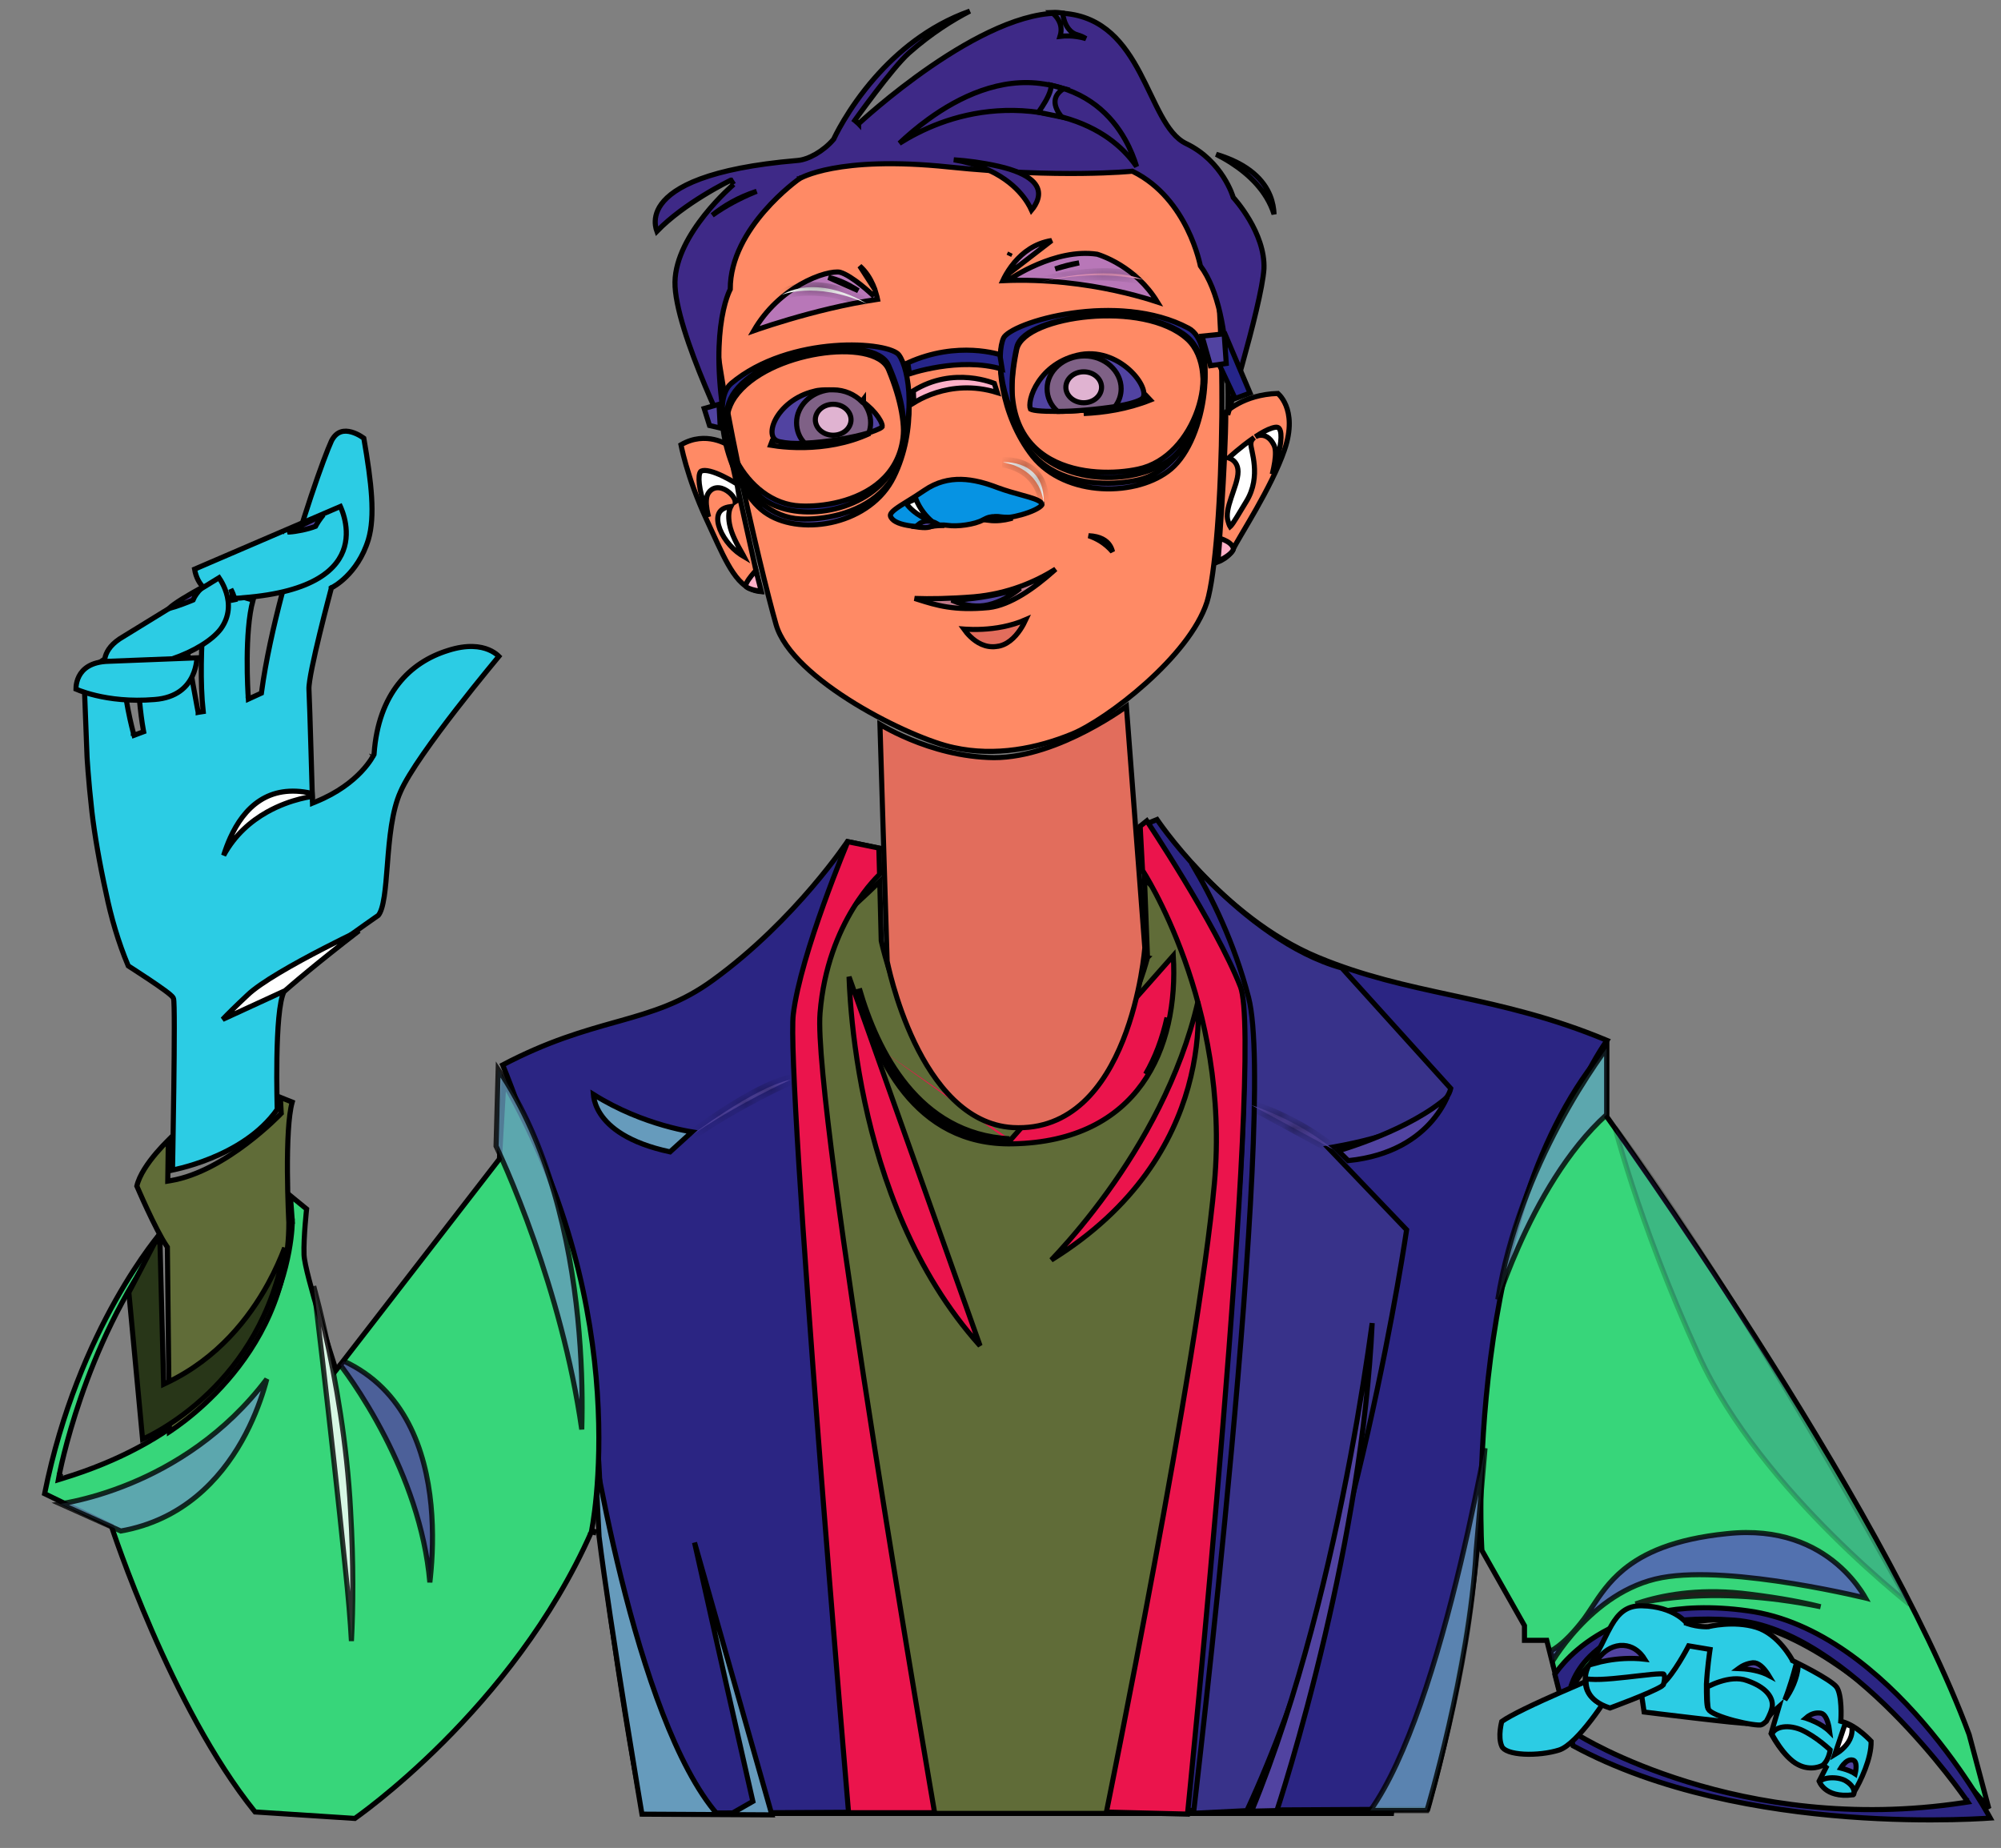<svg width="157" height="145" viewBox="0 0 157 145" fill="none" xmlns="http://www.w3.org/2000/svg">
<rect x="0" y="0" width="157" height="145" fill="#808080" stroke="none"/>
<g id="intro">
<path id="Vector" d="M47.184 83.916C47.188 83.785 47.19 83.683 47.193 83.61C47.212 83.602 47.234 83.594 47.258 83.585C47.384 83.537 47.569 83.464 47.808 83.368C48.286 83.175 48.981 82.886 49.847 82.499C51.581 81.726 54.004 80.564 56.763 79.004C59.535 77.437 62.685 74.893 65.136 72.748C66.363 71.674 67.418 70.698 68.165 69.99C68.53 69.645 68.823 69.363 69.026 69.165L69.142 73.798L69.143 73.816L69.147 73.834L69.342 73.793C69.147 73.834 69.147 73.835 69.147 73.835L69.147 73.835L69.147 73.837L69.149 73.845L69.155 73.873C69.161 73.899 69.169 73.936 69.18 73.984C69.202 74.08 69.236 74.221 69.281 74.4C69.371 74.758 69.508 75.268 69.695 75.877C70.07 77.096 70.646 78.719 71.453 80.327C72.259 81.933 73.3 83.537 74.611 84.709C75.925 85.884 77.516 86.631 79.408 86.499C83.475 86.238 86.133 83.367 87.762 80.608C88.579 79.225 89.144 77.859 89.505 76.841C89.686 76.331 89.816 75.907 89.9 75.61C89.943 75.462 89.974 75.345 89.995 75.265C90.005 75.225 90.013 75.194 90.018 75.173L90.024 75.149L90.025 75.142L90.025 75.141L90.026 75.14C90.026 75.14 90.026 75.14 89.831 75.095L90.026 75.14L90.032 75.114L90.031 75.087L89.796 68.914C93.029 72.479 98.218 75.644 102.648 77.939C104.954 79.133 107.062 80.096 108.592 80.759C109.358 81.091 109.979 81.348 110.41 81.523C110.625 81.61 110.792 81.677 110.906 81.721C110.935 81.733 110.96 81.743 110.982 81.751C111.725 84.865 111.992 90.163 111.968 96.392C111.944 102.681 111.624 109.897 111.208 116.725C110.792 123.553 110.28 129.99 109.872 134.72C109.668 137.085 109.49 139.024 109.363 140.371C109.3 141.044 109.249 141.57 109.214 141.927C109.199 142.081 109.187 142.203 109.178 142.293H51.694C48.819 132.194 47.691 117.542 47.285 105.378C47.081 99.269 47.059 93.793 47.088 89.845C47.102 87.87 47.13 86.278 47.153 85.179C47.165 84.63 47.176 84.204 47.184 83.916Z" fill="#606C38" stroke="black" stroke-width="0.4"/>
<path id="Vector_2" d="M68.955 66.544L69.012 68.5C68.973 68.536 68.918 68.587 68.85 68.652C68.702 68.791 68.492 68.996 68.237 69.258C67.728 69.783 67.04 70.541 66.326 71.471C64.902 73.328 63.358 75.892 62.934 78.685C62.818 79.396 62.819 80.922 62.903 83.024C62.987 85.135 63.156 87.849 63.384 90.95C63.841 97.151 64.533 104.904 65.254 112.484C65.974 120.064 66.722 127.473 67.291 132.986C67.575 135.743 67.814 138.026 67.982 139.62C68.066 140.416 68.132 141.041 68.177 141.466L68.229 141.952L68.243 142.076L68.246 142.108L68.247 142.115L68.247 142.117C68.247 142.118 68.247 142.118 68.446 142.097L68.247 142.118L68.255 142.194L50.427 142.292C49.418 137.028 48.581 131.612 47.995 127.497C47.699 125.418 47.467 123.672 47.309 122.445C47.23 121.832 47.17 121.349 47.129 121.019C47.109 120.854 47.093 120.727 47.083 120.642L47.071 120.545L47.069 120.528C47.388 111.787 45.462 102.504 43.46 95.412C42.458 91.863 41.436 88.859 40.664 86.742C40.278 85.683 39.955 84.847 39.728 84.274C39.614 83.988 39.525 83.767 39.464 83.619C39.456 83.598 39.448 83.579 39.44 83.561C42.982 81.699 45.783 80.91 48.281 80.207C48.378 80.18 48.475 80.153 48.572 80.126C51.182 79.389 53.486 78.703 55.95 76.897C59.2 74.537 61.853 71.794 63.692 69.643C64.612 68.568 65.329 67.639 65.817 66.979C66.061 66.649 66.247 66.385 66.373 66.205C66.42 66.137 66.458 66.081 66.488 66.037L68.955 66.544ZM126.084 81.634C124.463 83.977 123.05 87.206 121.841 90.734C120.596 94.37 119.561 98.337 118.736 102.009C117.911 105.681 117.294 109.061 116.883 111.522C116.678 112.753 116.524 113.755 116.422 114.449C116.37 114.796 116.332 115.066 116.306 115.249C116.294 115.341 116.284 115.411 116.278 115.458L116.27 115.512L116.269 115.525L116.268 115.529L116.268 115.53C116.268 115.53 116.268 115.53 116.466 115.556L116.268 115.53L116.266 115.541L116.266 115.552C116.138 122.043 115.069 128.679 114.029 133.695C113.51 136.203 112.998 138.304 112.617 139.778C112.426 140.515 112.268 141.095 112.158 141.491C112.102 141.688 112.059 141.84 112.03 141.942L112.026 141.954L92.257 142.063L92.289 141.806C92.343 141.378 92.421 140.749 92.52 139.947C92.719 138.343 92.999 136.045 93.327 133.268C93.983 127.716 94.832 120.25 95.6 112.598C96.369 104.947 97.057 97.107 97.394 90.808C97.562 87.659 97.642 84.891 97.6 82.723C97.579 81.639 97.527 80.702 97.44 79.941C97.353 79.184 97.23 78.584 97.058 78.184L97.057 78.183C95.99 75.753 94.167 73.246 92.619 71.353C91.844 70.405 91.135 69.608 90.619 69.048C90.362 68.768 90.152 68.547 90.007 68.396C89.935 68.32 89.878 68.262 89.84 68.223L89.832 68.215L89.531 64.812L90.781 64.306C90.818 64.36 90.867 64.43 90.927 64.514C91.083 64.734 91.314 65.052 91.614 65.442C92.215 66.222 93.094 67.293 94.208 68.463C96.434 70.8 99.61 73.538 103.392 75.109C106.967 76.595 110.339 77.323 113.825 78.077C114.011 78.117 114.197 78.157 114.383 78.197C118.007 78.983 121.78 79.84 126.084 81.634Z" fill="#2B2583" stroke="black" stroke-width="0.4"/>
<path id="Vector_3" d="M126.062 82.185V87.544V87.609L126.1 87.661L126.262 87.544C126.1 87.661 126.1 87.661 126.1 87.662L126.101 87.663L126.104 87.667L126.115 87.683L126.162 87.747C126.203 87.804 126.264 87.889 126.343 88.001C126.503 88.225 126.738 88.555 127.039 88.982C127.642 89.836 128.511 91.078 129.576 92.625C131.705 95.72 134.615 100.04 137.738 104.94C143.987 114.741 151.081 126.845 154.499 136.102L156.046 141.914C155.682 141.47 155.16 140.849 154.509 140.11C153.17 138.592 151.282 136.575 149.086 134.585C146.891 132.595 144.383 130.626 141.804 129.207C139.228 127.79 136.562 126.911 134.056 127.128C129.123 127.555 126.372 129.068 124.853 130.499C124.094 131.213 123.646 131.903 123.387 132.418C123.258 132.675 123.176 132.889 123.126 133.04C123.101 133.115 123.084 133.175 123.073 133.217C123.068 133.238 123.064 133.254 123.061 133.266L123.058 133.28L123.057 133.284L123.057 133.285L123.057 133.286C123.057 133.286 123.057 133.286 123.253 133.325L123.057 133.286L123.048 133.332L123.06 133.377L123.741 135.95L123.336 136.569L121.398 128.863L121.36 128.711H121.204H119.611V127.61V127.557L119.585 127.511L116.274 121.658C116.273 121.65 116.272 121.641 116.272 121.63C116.267 121.58 116.262 121.505 116.257 121.405C116.245 121.205 116.232 120.909 116.22 120.526C116.197 119.761 116.18 118.652 116.198 117.281C116.234 114.539 116.41 110.748 116.953 106.556C118.018 98.33 120.492 88.599 126.062 82.185Z" fill="#37D67A" stroke="black" stroke-width="0.4"/>
<path id="Vector_4" d="M79.186 89.555C79.188 89.555 79.189 89.555 79.191 89.555L79.202 89.355M79.186 89.555C74.12 89.281 71.001 85.996 69.095 82.356M79.186 89.555C79.188 89.555 79.189 89.555 79.191 89.555C79.192 89.555 79.192 89.555 79.192 89.555L79.192 89.555M79.186 89.555C73.984 89.559 70.912 86.189 69.095 82.356M69.095 82.356C68.859 81.858 68.644 81.352 68.448 80.844C68.019 79.729 67.684 78.612 67.424 77.561C68.853 82.519 72.076 88.975 79.202 89.355M69.095 82.356C68.766 81.728 68.473 81.09 68.213 80.454C67.816 79.488 67.493 78.525 67.231 77.613C68.544 82.909 71.741 89.928 79.459 89.751C89.291 89.566 92.501 82.321 92.057 74.985L79.192 89.555M79.202 89.355L79.192 89.555M79.202 89.355L79.192 89.555M90.858 82.225C91.152 81.452 91.385 80.653 91.564 79.844C91.347 80.947 91.019 82.005 90.569 82.991C90.366 83.436 90.137 83.867 89.883 84.281C90.264 83.627 90.587 82.937 90.858 82.225Z" fill="#EB144C" stroke="black" stroke-width="0.4"/>
<path id="Vector_5" d="M89.691 75.009L89.694 75.074L89.692 75.08C89.686 75.103 89.678 75.136 89.666 75.18C89.659 75.204 89.652 75.231 89.644 75.26C89.661 75.176 89.676 75.092 89.691 75.009ZM85.733 82.492C86.305 82.028 86.8 81.507 87.228 80.954C87.22 80.969 87.211 80.983 87.203 80.997C85.445 83.914 82.722 86.622 78.78 86.101L78.78 86.101C74.951 85.599 72.549 82.607 71.126 79.098C71.69 80.247 72.406 81.323 73.315 82.212C74.838 83.703 76.896 84.662 79.656 84.575C82.291 84.503 84.263 83.686 85.733 82.492Z" fill="#5143A1" stroke="black" stroke-width="0.4"/>
<path id="Vector_6" d="M89.644 68.296L89.46 64.83L89.978 64.41C90.012 64.461 90.052 64.522 90.099 64.593C90.255 64.83 90.479 65.173 90.755 65.601C91.307 66.457 92.062 67.649 92.877 68.995C94.51 71.689 96.374 74.987 97.328 77.431C97.436 77.709 97.524 78.208 97.585 78.919C97.645 79.623 97.678 80.517 97.687 81.575C97.704 83.688 97.624 86.442 97.474 89.612C97.174 95.951 96.594 103.943 95.954 111.784C95.314 119.624 94.614 127.31 94.074 133.037C93.803 135.9 93.573 138.273 93.411 139.931C93.33 140.759 93.265 141.409 93.221 141.852L93.172 142.345L86.809 142.186L86.843 142.018C86.896 141.754 86.975 141.366 87.075 140.867C87.275 139.869 87.563 138.428 87.912 136.655C88.611 133.109 89.555 128.234 90.54 122.921C92.508 112.298 94.639 99.91 95.28 92.882C95.924 85.828 94.508 79.672 92.932 75.282C92.144 73.086 91.316 71.33 90.684 70.123C90.368 69.519 90.102 69.052 89.913 68.735C89.819 68.577 89.745 68.456 89.693 68.375C89.673 68.343 89.656 68.316 89.644 68.296Z" fill="#EB144C" stroke="black" stroke-width="0.4"/>
<path id="Vector_7" d="M73.263 141.842L73.331 142.236H66.581L66.541 141.766C66.505 141.339 66.453 140.712 66.386 139.913C66.252 138.315 66.062 136.026 65.835 133.265C65.382 127.742 64.784 120.329 64.204 112.768C63.623 105.207 63.061 97.497 62.68 91.382C62.489 88.324 62.344 85.665 62.265 83.624C62.185 81.574 62.172 80.164 62.242 79.589L62.242 79.589C62.527 77.209 63.608 73.79 64.624 70.953C65.132 69.538 65.621 68.272 65.984 67.36C66.165 66.904 66.314 66.537 66.419 66.284C66.459 66.186 66.492 66.105 66.518 66.043L68.955 66.544L69.012 68.615C68.982 68.643 68.943 68.681 68.896 68.728C68.779 68.844 68.614 69.017 68.414 69.247C68.014 69.706 67.477 70.392 66.922 71.305C65.812 73.131 64.632 75.863 64.341 79.493C64.267 80.411 64.356 82.085 64.564 84.295C64.771 86.51 65.1 89.28 65.51 92.399C66.329 98.638 67.476 106.281 68.641 113.699C69.805 121.116 70.988 128.309 71.879 133.647C72.325 136.317 72.698 138.522 72.959 140.061C73.09 140.83 73.193 141.432 73.263 141.842Z" fill="#EB144C" stroke="black" stroke-width="0.4"/>
<path id="Vector_8" d="M104.586 90.007L104.218 90.072L104.477 90.342L110.364 96.497C110.356 96.547 110.345 96.618 110.332 96.709C110.301 96.912 110.255 97.212 110.193 97.601C110.07 98.379 109.883 99.512 109.632 100.93C109.131 103.766 108.371 107.742 107.339 112.301C105.283 121.385 102.15 132.775 97.832 142.073L93.643 142.281L93.689 141.891C93.736 141.483 93.806 140.883 93.894 140.116C94.07 138.582 94.319 136.381 94.611 133.713C95.194 128.377 95.948 121.171 96.633 113.693C97.317 106.215 97.932 98.462 98.235 92.033C98.387 88.819 98.461 85.933 98.427 83.577C98.392 81.226 98.251 79.385 97.964 78.27L97.964 78.27C96.837 73.946 95.068 70.377 93.58 67.89C93.544 67.83 93.508 67.771 93.473 67.712C93.941 68.219 94.456 68.755 95.013 69.302C97.703 71.948 101.377 74.877 105.28 75.951L113.823 85.403C113.821 85.413 113.819 85.424 113.817 85.436C113.8 85.514 113.765 85.632 113.696 85.783C113.556 86.083 113.275 86.515 112.703 87.003C111.556 87.982 109.242 89.19 104.586 90.007ZM113.833 85.332L113.833 85.333L113.833 85.332L113.833 85.332Z" fill="#38328A" stroke="black" stroke-width="0.4"/>
<path id="Vector_9" d="M66.616 76.649L76.897 105.598C71.708 99.821 69.129 92.471 67.849 86.463C67.183 83.336 66.87 80.578 66.724 78.602C66.665 77.82 66.634 77.16 66.616 76.649Z" fill="#EB144C" stroke="black" stroke-width="0.4"/>
<path id="Vector_10" d="M86.904 93.518C89.621 89.751 92.61 84.561 93.989 78.599C94.005 78.894 94.017 79.236 94.017 79.619C94.017 81.049 93.858 83.044 93.224 85.305C92.033 89.548 89.161 94.737 82.484 98.869C82.659 98.686 82.85 98.481 83.057 98.255C84.072 97.147 85.45 95.535 86.904 93.518Z" fill="#EB144C" stroke="black" stroke-width="0.4"/>
<path id="Vector_11" d="M57.084 132.588C56.33 129.245 55.424 125.216 54.494 121.038L60.562 142.405L57.253 142.387L58.941 141.422L59.07 141.348L59.037 141.204L58.842 141.248C59.037 141.204 59.037 141.203 59.037 141.203L59.037 141.203L59.036 141.201L59.035 141.193L59.028 141.163L59 141.043L58.894 140.576C58.801 140.167 58.665 139.569 58.493 138.811C58.148 137.296 57.66 135.142 57.084 132.588ZM47.004 120.575L46.672 114.107C46.701 114.268 46.731 114.434 46.762 114.605C47.205 117.015 47.866 120.307 48.74 123.831C49.613 127.355 50.7 131.114 51.995 134.46C53.232 137.658 54.667 140.495 56.299 142.382L50.368 142.35L50.367 142.344L50.284 141.849C50.212 141.42 50.109 140.799 49.982 140.033C49.729 138.501 49.383 136.388 49.011 134.065C48.267 129.42 47.42 123.939 47.004 120.575Z" fill="#669BBC" stroke="black" stroke-width="0.4"/>
<path id="Vector_12" opacity="0.8" d="M119.14 97.833C118.437 99.422 117.897 100.865 117.519 101.961C118.363 96.692 120.366 91.934 122.261 88.359C123.338 86.33 124.378 84.684 125.149 83.547C125.528 82.988 125.841 82.552 126.062 82.253V87.455C122.959 90.256 120.662 94.398 119.14 97.833Z" fill="#669BBC" stroke="black" stroke-width="0.4"/>
<path id="Vector_13" opacity="0.8" d="M115.819 121.707L115.819 121.707L115.818 121.714C115.563 126.365 114.59 131.474 113.678 135.431C113.223 137.408 112.783 139.096 112.458 140.294C112.295 140.892 112.16 141.368 112.067 141.696C112.033 141.815 112.004 141.914 111.981 141.993C111.974 142.02 111.967 142.045 111.96 142.067H107.513C108.96 140.034 110.273 137.073 111.434 133.761C112.658 130.267 113.719 126.365 114.588 122.719C115.407 119.284 116.056 116.073 116.515 113.636L115.819 121.707Z" fill="#669BBC" stroke="black" stroke-width="0.4"/>
<path id="Vector_14" opacity="0.8" d="M121.821 130.327L121.684 129.539C121.702 129.53 121.721 129.52 121.742 129.509C121.874 129.437 122.063 129.32 122.303 129.133C122.783 128.76 123.468 128.11 124.309 126.995L124.309 126.995L124.311 126.992C124.513 126.714 124.707 126.418 124.91 126.111C125.531 125.168 126.222 124.118 127.398 123.152C128.945 121.882 131.337 120.76 135.502 120.339L135.504 120.339C139.637 119.893 142.401 121.258 144.132 122.726C145 123.462 145.611 124.225 146.004 124.804C146.159 125.032 146.28 125.231 146.369 125.388C146.353 125.384 146.337 125.38 146.321 125.376C146.013 125.304 145.568 125.201 145.016 125.082C143.914 124.843 142.385 124.534 140.684 124.258C137.292 123.706 133.179 123.275 130.388 123.791C127.574 124.312 125.361 126.072 123.859 127.686C123.106 128.494 122.528 129.27 122.137 129.844C122.013 130.027 121.907 130.19 121.821 130.327Z" fill="#5958BD" stroke="black" stroke-width="0.4"/>
<path id="Vector_15" opacity="0.8" d="M137.313 125.092L137.314 125.092C139.735 125.392 141.53 125.742 142.848 126.074C141.903 125.88 140.804 125.686 139.597 125.53C136.337 125.109 132.274 124.965 128.326 125.852C128.516 125.787 128.717 125.722 128.929 125.658C130.858 125.078 133.694 124.615 137.313 125.092Z" fill="#C2798B" stroke="black" stroke-width="0.4"/>
<path id="Vector_16" d="M98.2 142.116C101.92 133.078 104.401 122.586 105.954 114.327C106.739 110.153 107.288 106.548 107.64 103.985C107.648 103.929 107.656 103.874 107.663 103.819C107.271 112.338 105.624 121.214 103.97 128.286C103.015 132.37 102.057 135.85 101.339 138.309C100.98 139.539 100.68 140.513 100.471 141.179C100.366 141.512 100.283 141.769 100.227 141.941C100.211 141.991 100.197 142.034 100.185 142.07L98.2 142.116Z" fill="#5143A1" stroke="black" stroke-width="0.4"/>
<path id="Vector_17" d="M128.999 134.334L128.219 129.088L136.885 128.171L136.885 128.267C136.887 128.469 136.889 128.756 136.892 129.102C136.897 129.793 136.903 130.716 136.907 131.643C136.911 132.569 136.913 133.499 136.91 134.203C136.908 134.556 136.906 134.851 136.901 135.062C136.9 135.124 136.899 135.179 136.897 135.224C136.849 135.222 136.791 135.218 136.724 135.213C136.497 135.197 136.174 135.166 135.786 135.127C135.01 135.047 133.98 134.931 132.952 134.81C131.924 134.69 130.898 134.566 130.129 134.473C129.744 134.426 129.424 134.386 129.2 134.359L128.999 134.334Z" fill="#2CCCE4" stroke="black" stroke-width="0.4"/>
<path id="Vector_18" d="M137.119 126.393L137.12 126.393C142.743 127.147 147.536 131.259 150.937 135.217C152.634 137.192 153.977 139.121 154.896 140.556C155.355 141.273 155.708 141.866 155.946 142.28C156.032 142.43 156.104 142.556 156.159 142.656C156.019 142.666 155.831 142.678 155.601 142.691C155.039 142.723 154.22 142.76 153.195 142.782C151.146 142.825 148.271 142.806 144.973 142.555C138.398 142.056 130.161 140.639 123.425 136.983L121.995 131.379C122.026 131.332 122.072 131.263 122.135 131.176C122.262 131 122.457 130.749 122.727 130.452C123.266 129.857 124.104 129.078 125.295 128.346C127.671 126.885 131.466 125.607 137.119 126.393ZM123.759 136.014L123.772 136.105L123.851 136.154L123.957 135.985C123.851 136.154 123.851 136.154 123.851 136.154L123.851 136.155L123.853 136.156L123.861 136.161L123.889 136.178C123.914 136.194 123.951 136.216 124 136.245C124.098 136.303 124.243 136.388 124.433 136.495C124.814 136.708 125.376 137.009 126.105 137.362C127.563 138.066 129.69 138.978 132.366 139.805C137.718 141.46 145.272 142.781 154.08 141.446L154.395 141.398L154.215 141.135L154.05 141.248C154.215 141.135 154.215 141.135 154.215 141.135L154.214 141.134L154.213 141.132L154.208 141.125L154.188 141.096C154.17 141.07 154.144 141.033 154.109 140.984C154.04 140.886 153.937 140.742 153.803 140.56C153.536 140.194 153.145 139.672 152.647 139.044C151.652 137.788 150.233 136.105 148.533 134.401C146.834 132.697 144.852 130.967 142.731 129.62C140.612 128.273 138.343 127.301 136.074 127.127L136.073 127.127C130.371 126.7 127.164 127.98 125.378 129.398C124.486 130.107 123.955 130.844 123.647 131.409C123.493 131.691 123.394 131.93 123.334 132.099C123.304 132.184 123.283 132.252 123.27 132.299C123.263 132.323 123.258 132.342 123.255 132.355L123.251 132.371L123.25 132.375L123.25 132.377L123.25 132.377C123.25 132.378 123.25 132.378 123.445 132.42L123.25 132.378L123.242 132.413L123.247 132.448L123.759 136.014Z" fill="#2B2583" stroke="black" stroke-width="0.4"/>
<path id="Vector_19" d="M126.003 131.284L126.218 132.992C126.201 133.019 126.178 133.056 126.149 133.101C126.08 133.209 125.979 133.365 125.854 133.553C125.602 133.93 125.251 134.437 124.85 134.96C124.449 135.483 124.001 136.018 123.557 136.451C123.108 136.89 122.684 137.205 122.331 137.317C121.556 137.564 120.492 137.689 119.577 137.641C119.119 137.616 118.71 137.549 118.398 137.439C118.078 137.325 117.9 137.181 117.838 137.034L117.838 137.034L117.836 137.029C117.667 136.655 117.661 136.162 117.708 135.74C117.731 135.533 117.766 135.351 117.795 135.221C117.808 135.163 117.82 135.115 117.828 135.081C118.179 134.827 118.843 134.47 119.666 134.068C120.527 133.648 121.545 133.188 122.52 132.761C123.495 132.333 124.426 131.939 125.114 131.652C125.458 131.509 125.74 131.392 125.937 131.311C125.96 131.302 125.982 131.292 126.003 131.284Z" fill="#2CCCE4" stroke="black" stroke-width="0.4"/>
<path id="Vector_20" d="M142.743 139.733L143.279 138.679L142.969 138.438C142.969 138.438 142.969 138.438 142.969 138.439C142.966 138.44 142.952 138.451 142.92 138.468C142.887 138.486 142.842 138.508 142.787 138.53C142.675 138.574 142.524 138.619 142.344 138.645C141.987 138.697 141.518 138.671 141.017 138.411L141.015 138.41C140.453 138.122 139.932 137.52 139.543 136.967C139.352 136.693 139.197 136.439 139.09 136.253C139.037 136.16 138.995 136.084 138.968 136.032C138.966 136.028 138.964 136.024 138.962 136.021L139.388 134.57L139.583 133.905L139.063 134.364C139.032 134.391 138.997 134.434 138.97 134.468C138.958 134.482 138.947 134.496 138.934 134.511C138.911 134.54 138.886 134.571 138.858 134.605C138.772 134.709 138.668 134.827 138.551 134.93C138.353 135.105 138.257 135.185 138.115 135.227L138.107 135.23L138.101 135.232C138.101 135.232 138.1 135.232 138.099 135.232C138.097 135.233 138.093 135.234 138.086 135.235C138.075 135.237 138.059 135.239 138.039 135.24C137.998 135.243 137.944 135.243 137.878 135.24C137.746 135.234 137.575 135.215 137.377 135.185C136.981 135.125 136.488 135.023 135.997 134.893C135.506 134.764 135.024 134.609 134.649 134.448C134.461 134.367 134.305 134.286 134.189 134.209C134.069 134.129 134.016 134.068 133.999 134.034C133.979 133.989 133.958 133.91 133.941 133.788C133.925 133.669 133.913 133.522 133.905 133.352C133.889 133.012 133.889 132.594 133.889 132.142C133.921 131.527 133.984 130.898 134.04 130.42C134.068 130.181 134.094 129.98 134.113 129.84C134.122 129.77 134.13 129.714 134.135 129.677L134.141 129.634L134.143 129.623L134.143 129.621L134.143 129.62L134.143 129.62L134.143 129.62L134.172 129.426L133.979 129.393L132.634 129.167L132.491 129.143L132.423 129.272L132.423 129.272L132.423 129.272L132.423 129.272L132.423 129.273L132.421 129.277L132.412 129.295L132.376 129.361C132.345 129.419 132.299 129.503 132.242 129.606C132.127 129.813 131.964 130.097 131.774 130.405C131.39 131.028 130.907 131.726 130.484 132.1L130.388 132.185L130.304 132.259C129.867 132.531 128.858 132.957 127.933 133.323C127.47 133.507 127.035 133.673 126.716 133.793C126.556 133.852 126.426 133.901 126.335 133.934L126.257 133.963C125.312 133.663 124.834 133.22 124.598 132.778C124.354 132.322 124.35 131.834 124.411 131.431L124.411 131.429C124.441 131.223 124.499 131.04 124.551 130.909C124.577 130.844 124.601 130.792 124.618 130.757C124.626 130.741 124.632 130.729 124.637 130.72C125.044 130.212 125.357 129.651 125.634 129.104C125.723 128.93 125.807 128.758 125.89 128.59C126.072 128.219 126.245 127.867 126.435 127.541C126.709 127.07 127.004 126.68 127.378 126.41C127.746 126.144 128.203 125.986 128.819 125.999C130.096 126.026 130.975 126.37 131.53 126.7C131.809 126.865 132.007 127.027 132.135 127.147C132.199 127.206 132.245 127.255 132.274 127.288C132.289 127.305 132.299 127.317 132.306 127.325L132.312 127.333L132.313 127.334L132.313 127.334L132.313 127.334L132.313 127.335L132.314 127.335L132.35 127.383L132.408 127.403C132.844 127.551 133.246 127.61 133.538 127.632C133.685 127.644 133.805 127.645 133.889 127.644C133.931 127.644 133.964 127.643 133.987 127.642L134.014 127.64L134.022 127.64L134.024 127.64L134.025 127.639L134.025 127.639L134.025 127.639C134.025 127.639 134.025 127.639 134.009 127.44L134.025 127.639L134.043 127.638L134.059 127.634L134.059 127.634L134.059 127.634L134.059 127.634L134.06 127.634L134.063 127.633L134.079 127.629C134.093 127.626 134.114 127.621 134.142 127.615C134.197 127.602 134.279 127.585 134.384 127.566C134.594 127.528 134.893 127.483 135.249 127.456C135.964 127.4 136.897 127.415 137.793 127.688C138.668 127.955 139.374 128.587 139.867 129.168C140.113 129.457 140.301 129.729 140.429 129.928C140.492 130.028 140.54 130.109 140.572 130.165C140.588 130.193 140.6 130.214 140.608 130.228L140.617 130.244L140.618 130.248L140.619 130.249L140.619 130.249L140.619 130.249L140.619 130.249L140.65 130.308L140.71 130.337L140.796 130.156L140.71 130.337L140.71 130.337L140.71 130.337L140.712 130.338L140.718 130.341L140.742 130.352L140.836 130.398C140.917 130.438 141.033 130.495 141.174 130.567C141.457 130.709 141.839 130.906 142.237 131.124C142.635 131.342 143.046 131.58 143.388 131.804C143.738 132.033 143.99 132.232 144.094 132.371C144.196 132.505 144.276 132.722 144.334 132.994C144.391 133.261 144.423 133.561 144.438 133.846C144.454 134.129 144.454 134.393 144.45 134.586C144.448 134.682 144.445 134.76 144.443 134.814C144.442 134.827 144.442 134.838 144.441 134.848C144.44 134.859 144.44 134.869 144.44 134.876L144.439 134.892L144.438 134.896L144.438 134.897L144.438 134.897L144.438 134.897L144.428 135.059L144.584 135.103C145.151 135.261 145.717 135.649 146.15 136.011C146.365 136.191 146.542 136.36 146.666 136.484C146.728 136.546 146.776 136.596 146.809 136.631C146.809 136.631 146.809 136.631 146.809 136.631C146.823 137.311 146.615 138.099 146.34 138.821C146.056 139.566 145.71 140.22 145.492 140.578L145.482 140.594L145.475 140.612C145.447 140.687 145.422 140.74 145.402 140.772C144.226 140.923 143.56 140.625 143.189 140.316C142.999 140.158 142.88 139.99 142.808 139.864C142.779 139.812 142.757 139.767 142.743 139.733Z" fill="#2CCCE4" stroke="black" stroke-width="0.4"/>
<g id="Vector_21">
<mask id="path-21-inside-1_2_264" fill="white">
<path d="M104.621 90.204L98.154 86.695C98.218 86.752 101.676 87.771 104.621 90.204Z"/>
</mask>
<path d="M104.621 90.204L98.154 86.695C98.218 86.752 101.676 87.771 104.621 90.204Z" fill="#5143A1"/>
<path d="M104.621 90.204L104.43 90.556L104.876 89.896L104.621 90.204ZM98.154 86.695L98.345 86.344L97.889 86.995L98.154 86.695ZM104.812 89.852L98.345 86.344L97.964 87.047L104.43 90.556L104.812 89.852ZM97.889 86.995C97.931 87.032 97.973 87.052 97.977 87.055C97.991 87.062 98.004 87.067 98.012 87.071C98.029 87.078 98.047 87.085 98.064 87.092C98.097 87.104 98.143 87.121 98.195 87.139C98.302 87.177 98.451 87.231 98.638 87.3C99.011 87.439 99.532 87.644 100.141 87.922C101.363 88.48 102.93 89.326 104.366 90.512L104.876 89.896C103.367 88.649 101.733 87.769 100.473 87.195C99.842 86.907 99.303 86.695 98.918 86.551C98.725 86.479 98.57 86.424 98.464 86.386C98.41 86.367 98.372 86.353 98.347 86.343C98.341 86.341 98.336 86.339 98.332 86.338C98.329 86.337 98.328 86.336 98.328 86.336C98.329 86.336 98.33 86.337 98.332 86.338C98.334 86.339 98.338 86.34 98.342 86.343C98.347 86.345 98.355 86.35 98.366 86.356C98.374 86.361 98.395 86.374 98.419 86.396L97.889 86.995Z" fill="black" mask="url(#path-21-inside-1_2_264)"/>
</g>
<g id="Vector_22">
<mask id="path-23-inside-2_2_264" fill="white">
<path d="M54.04 89.242C54.04 89.242 59.098 85.337 62.043 84.715C62.043 84.715 57.754 86.639 54.04 89.242Z"/>
</mask>
<path d="M54.04 89.242C54.04 89.242 59.098 85.337 62.043 84.715C62.043 84.715 57.754 86.639 54.04 89.242Z" fill="#5143A1"/>
<path d="M54.04 89.242L53.795 88.925L54.27 89.57L54.04 89.242ZM62.043 84.715L62.207 85.08L61.961 84.323L62.043 84.715ZM54.04 89.242C54.284 89.559 54.284 89.559 54.284 89.559C54.284 89.559 54.284 89.559 54.284 89.558C54.285 89.558 54.285 89.558 54.285 89.558C54.285 89.558 54.286 89.557 54.288 89.556C54.29 89.554 54.293 89.552 54.298 89.548C54.307 89.541 54.321 89.53 54.34 89.516C54.377 89.488 54.432 89.446 54.503 89.393C54.645 89.286 54.852 89.133 55.111 88.946C55.627 88.573 56.345 88.07 57.154 87.548C58.791 86.491 60.735 85.4 62.126 85.106L61.961 84.323C60.407 84.652 58.349 85.825 56.72 86.876C55.896 87.407 55.166 87.919 54.642 88.298C54.38 88.487 54.169 88.644 54.023 88.753C53.95 88.808 53.894 88.85 53.855 88.88C53.836 88.894 53.821 88.906 53.811 88.913C53.806 88.917 53.802 88.92 53.8 88.922C53.798 88.923 53.797 88.924 53.797 88.924C53.796 88.925 53.796 88.925 53.796 88.925C53.796 88.925 53.796 88.925 53.796 88.925C53.795 88.925 53.795 88.925 54.04 89.242ZM62.043 84.715C61.88 84.35 61.88 84.35 61.879 84.35C61.879 84.35 61.879 84.35 61.879 84.35C61.879 84.35 61.879 84.35 61.879 84.35C61.878 84.351 61.877 84.351 61.876 84.352C61.874 84.353 61.87 84.354 61.866 84.356C61.858 84.36 61.845 84.365 61.828 84.373C61.795 84.388 61.747 84.41 61.684 84.44C61.557 84.498 61.374 84.584 61.142 84.696C60.678 84.918 60.021 85.242 59.248 85.648C57.703 86.459 55.686 87.599 53.81 88.914L54.27 89.57C56.107 88.281 58.092 87.159 59.62 86.356C60.383 85.956 61.032 85.636 61.488 85.417C61.716 85.307 61.897 85.222 62.02 85.165C62.081 85.137 62.128 85.115 62.16 85.101C62.176 85.094 62.188 85.088 62.196 85.085C62.2 85.083 62.203 85.082 62.204 85.081C62.205 85.081 62.206 85.08 62.206 85.08C62.207 85.08 62.207 85.08 62.207 85.08C62.207 85.08 62.207 85.08 62.207 85.08C62.207 85.08 62.207 85.08 62.043 84.715Z" fill="black" mask="url(#path-23-inside-2_2_264)"/>
</g>
<path id="Vector_23" d="M126.399 133.991L126.321 134.02C125.376 133.72 124.898 133.277 124.662 132.835C124.463 132.463 124.424 132.071 124.449 131.72C124.553 131.742 124.668 131.757 124.789 131.766C125.026 131.784 125.305 131.784 125.609 131.773C126.216 131.749 126.936 131.678 127.637 131.6C127.875 131.574 128.11 131.547 128.339 131.52C128.786 131.469 129.205 131.42 129.563 131.386C129.834 131.361 130.064 131.344 130.24 131.341C130.328 131.339 130.4 131.34 130.454 131.345C130.481 131.347 130.501 131.35 130.516 131.353C130.52 131.354 130.524 131.355 130.526 131.356C130.552 131.376 130.577 131.414 130.592 131.488C130.61 131.574 130.608 131.684 130.594 131.801C130.579 131.916 130.554 132.026 130.531 132.109C130.522 132.143 130.513 132.171 130.507 132.193L130.452 132.242L130.368 132.316C129.931 132.587 128.922 133.014 127.997 133.38C127.534 133.563 127.099 133.729 126.78 133.849C126.62 133.909 126.49 133.958 126.399 133.991Z" fill="#2CCCE4" stroke="black" stroke-width="0.4"/>
<path id="Vector_24" d="M138.179 135.341L138.171 135.343L138.165 135.345C138.165 135.345 138.16 135.347 138.15 135.348C138.139 135.35 138.123 135.352 138.103 135.354C138.062 135.356 138.008 135.356 137.942 135.353C137.81 135.347 137.639 135.328 137.441 135.298C137.045 135.239 136.552 135.136 136.061 135.007C135.57 134.877 135.089 134.723 134.713 134.561C134.525 134.48 134.369 134.399 134.253 134.322C134.133 134.242 134.08 134.181 134.063 134.147C134.043 134.102 134.023 134.023 134.005 133.902C133.989 133.782 133.977 133.635 133.969 133.465C133.955 133.153 133.953 132.777 133.953 132.368C134.005 132.341 134.076 132.304 134.163 132.263C134.36 132.168 134.637 132.048 134.959 131.946C135.609 131.738 136.403 131.613 137.075 131.871L137.075 131.871L137.081 131.873C138.522 132.372 139.06 133.113 139.06 133.778C139.06 133.939 139.006 134.152 138.913 134.392C138.826 134.618 138.709 134.852 138.59 135.065C138.408 135.225 138.315 135.3 138.179 135.341Z" fill="#2CCCE4" stroke="black" stroke-width="0.4"/>
<path id="Vector_25" d="M141.081 138.467L141.08 138.467C140.517 138.179 139.996 137.577 139.607 137.023C139.416 136.75 139.261 136.495 139.154 136.309C139.101 136.216 139.059 136.14 139.032 136.088C139.03 136.085 139.029 136.082 139.027 136.08C139.12 135.834 139.358 135.635 139.732 135.543C140.139 135.442 140.687 135.475 141.295 135.717C141.912 135.99 142.504 136.402 142.945 136.75C143.166 136.924 143.346 137.081 143.472 137.193C143.522 137.239 143.564 137.277 143.595 137.306C143.594 137.319 143.592 137.333 143.589 137.348C143.575 137.434 143.551 137.554 143.51 137.688C143.427 137.962 143.282 138.275 143.033 138.495C143.033 138.495 143.033 138.495 143.033 138.495C143.031 138.497 143.016 138.507 142.984 138.525C142.951 138.543 142.906 138.564 142.851 138.586C142.739 138.63 142.588 138.676 142.408 138.702C142.051 138.753 141.582 138.728 141.081 138.467Z" fill="#2CCCE4" stroke="black" stroke-width="0.4"/>
<path id="Vector_26" d="M145.465 140.707L145.462 140.723V140.739C145.462 140.769 145.449 140.803 145.41 140.828C144.229 140.981 143.561 140.682 143.189 140.373C142.999 140.214 142.88 140.047 142.808 139.92C142.783 139.876 142.764 139.837 142.75 139.805C142.808 139.741 142.894 139.681 143.011 139.63C143.167 139.563 143.365 139.519 143.581 139.502C144.016 139.469 144.486 139.551 144.794 139.724C145.334 140.042 145.51 140.427 145.465 140.707Z" fill="#2CCCE4" stroke="black" stroke-width="0.4"/>
<path id="Vector_27" d="M125.172 130.506C125.248 130.373 125.348 130.219 125.474 130.062C125.822 129.627 126.353 129.189 127.111 129.111C127.865 129.061 128.385 129.404 128.725 129.769C128.86 129.915 128.966 130.063 129.044 130.189C127.918 130.061 126.891 130.156 126.123 130.292C125.734 130.361 125.41 130.44 125.172 130.506Z" fill="#5143A1" stroke="black" stroke-width="0.4"/>
<path id="Vector_28" d="M136.409 130.922C136.42 130.914 136.431 130.905 136.442 130.896C136.683 130.716 137.048 130.522 137.546 130.469C137.75 130.46 137.953 130.547 138.154 130.71C138.357 130.875 138.542 131.106 138.7 131.348C138.725 131.386 138.749 131.423 138.772 131.461C138.708 131.427 138.644 131.395 138.579 131.366C138.195 131.192 137.77 131.086 137.38 131.02C137.012 130.959 136.669 130.932 136.409 130.922Z" fill="#5143A1" stroke="black" stroke-width="0.4"/>
<path id="Vector_29" d="M141.679 134.814C141.731 134.768 141.792 134.719 141.861 134.672C142.115 134.499 142.462 134.355 142.873 134.428C143.014 134.455 143.141 134.563 143.253 134.763C143.364 134.962 143.443 135.223 143.497 135.494C143.523 135.622 143.543 135.749 143.558 135.868C143.233 135.546 142.818 135.301 142.452 135.126C142.162 134.987 141.89 134.885 141.691 134.818C141.687 134.816 141.683 134.815 141.679 134.814Z" fill="#5143A1" stroke="black" stroke-width="0.4"/>
<path id="Vector_30" d="M144.429 138.734C144.481 138.649 144.549 138.551 144.63 138.457C144.843 138.208 145.093 138.045 145.363 138.104C145.477 138.13 145.542 138.196 145.583 138.307C145.628 138.428 145.638 138.594 145.623 138.777C145.611 138.92 145.585 139.063 145.557 139.183C145.501 139.144 145.441 139.109 145.381 139.077C145.208 138.984 145.015 138.91 144.837 138.851C144.686 138.801 144.543 138.763 144.429 138.734Z" fill="#5143A1" stroke="black" stroke-width="0.4"/>
<path id="Vector_31" d="M140.072 133.338C140.063 133.351 140.053 133.365 140.044 133.378C140.241 132.88 140.414 132.365 140.555 131.906C140.692 131.46 140.801 131.063 140.876 130.777C140.896 130.7 140.914 130.631 140.929 130.571L141.1 130.666C141.012 131.75 140.539 132.673 140.072 133.338Z" fill="white" stroke="black" stroke-width="0.4"/>
<path id="Vector_32" d="M144.552 137.244C144.35 137.426 144.138 137.57 143.959 137.676L144.764 135.277L145.294 135.457C145.41 136.238 145.016 136.828 144.552 137.244Z" fill="white" stroke="black" stroke-width="0.4"/>
<path id="Vector_33" d="M105.004 90.301C105.189 90.245 105.446 90.166 105.758 90.063C106.424 89.845 107.341 89.521 108.348 89.101C110.083 88.377 112.105 87.358 113.551 86.085C113.551 86.086 113.55 86.087 113.549 86.089C113.331 86.579 112.966 87.241 112.384 87.924C111.235 89.274 109.227 90.72 105.783 91.071L105.004 90.301Z" fill="#5143A1" stroke="black" stroke-width="0.4"/>
<path id="Vector_34" d="M53.983 88.76C54.1 88.781 54.205 88.799 54.296 88.814L52.572 90.383C49.283 89.679 47.792 88.442 47.116 87.413C46.773 86.892 46.634 86.415 46.58 86.073C46.569 85.999 46.561 85.932 46.556 85.872C48.555 87.124 50.544 87.868 52.056 88.302C52.851 88.531 53.516 88.674 53.983 88.76Z" fill="#669BBC" stroke="black" stroke-width="0.4"/>
<path id="Vector_35" opacity="0.2" d="M126.705 88.461C131.658 95.068 137.418 104.39 142.009 112.185C144.397 116.24 146.467 119.88 147.94 122.506C148.677 123.819 149.264 124.878 149.667 125.61C149.721 125.707 149.771 125.799 149.818 125.885C149.492 125.622 149.071 125.277 148.576 124.858C147.337 123.812 145.635 122.303 143.779 120.458C140.063 116.764 135.745 111.734 133.295 106.362C130.834 100.966 129.124 96.248 128.029 92.88C127.482 91.196 127.088 89.849 126.832 88.924C126.785 88.755 126.743 88.601 126.705 88.461Z" fill="#5143A1" stroke="black" stroke-width="0.4"/>
<g id="head-anime">
<path id="Vector_36" d="M56.032 23.723L56.032 23.72C56.126 21.635 57.502 18.581 60.247 15.853C62.987 13.13 67.077 10.746 72.571 9.988C77.082 9.37 82.172 10.03 86.365 11.472C88.46 12.192 90.324 13.106 91.776 14.146C93.23 15.189 94.256 16.348 94.701 17.554C95.139 18.799 95.446 21.002 95.635 23.696C95.824 26.383 95.894 29.538 95.866 32.672C95.838 35.805 95.712 38.915 95.509 41.512C95.306 44.114 95.027 46.183 94.698 47.249C94.011 49.375 92.06 51.679 89.913 53.604C87.769 55.527 85.468 57.039 84.121 57.593C81.391 58.715 78.105 59.382 74.828 58.658L74.825 58.657C73.191 58.324 70.012 57.007 67.078 55.21C65.613 54.312 64.217 53.3 63.11 52.239C62 51.175 61.197 50.076 60.891 49.008C60.252 46.779 58.973 41.536 57.885 36.304C57.341 33.689 56.846 31.078 56.502 28.852C56.158 26.618 55.97 24.788 56.032 23.723Z" fill="#FF8A65" stroke="black" stroke-width="0.4"/>
<path id="Vector_37" d="M87.721 55.883C87.996 55.702 88.218 55.548 88.378 55.434L89.822 74.359L89.82 74.385C89.818 74.412 89.814 74.453 89.809 74.506C89.799 74.613 89.783 74.771 89.759 74.971C89.711 75.372 89.632 75.945 89.508 76.632C89.259 78.006 88.83 79.829 88.109 81.634C86.66 85.257 84.072 88.724 79.47 88.476C75.78 88.257 73.312 85.044 71.755 81.799C70.981 80.185 70.443 78.583 70.098 77.384C69.925 76.785 69.801 76.287 69.721 75.939C69.68 75.766 69.651 75.629 69.631 75.537C69.621 75.49 69.614 75.455 69.61 75.432L69.606 75.412L69.041 56.842C69.152 56.907 69.29 56.987 69.453 57.077C69.921 57.336 70.598 57.68 71.435 58.027C73.106 58.719 75.421 59.421 77.984 59.449V59.449H77.986C80.564 59.449 83.239 58.385 85.257 57.333C86.269 56.806 87.121 56.279 87.721 55.883Z" fill="#E26D5C" stroke="black" stroke-width="0.4"/>
<path id="Vector_38" d="M95.559 44.088L95.564 44.026C95.582 43.797 95.607 43.465 95.637 43.054C95.697 42.232 95.777 41.094 95.857 39.831C96.015 37.341 96.173 34.357 96.177 32.342C96.179 32.34 96.18 32.339 96.181 32.338C96.224 32.299 96.289 32.242 96.376 32.174C96.551 32.036 96.816 31.85 97.168 31.662C97.86 31.292 98.894 30.913 100.262 30.873C100.265 30.876 100.269 30.879 100.272 30.883C100.313 30.92 100.373 30.978 100.442 31.058C100.58 31.219 100.755 31.47 100.898 31.822C101.182 32.522 101.345 33.647 100.782 35.304C100.276 36.785 99.388 38.483 98.565 39.939C98.212 40.563 97.872 41.14 97.581 41.635C97.533 41.716 97.486 41.795 97.441 41.872C97.126 42.408 96.877 42.836 96.759 43.088C96.528 43.52 96.165 43.791 95.852 43.956C95.745 44.012 95.645 44.056 95.559 44.088Z" fill="#FF8A65" stroke="black" stroke-width="0.4"/>
<path id="Vector_39" d="M59.679 46.419C58.782 46.339 58.13 45.825 57.519 44.926C56.968 44.116 56.469 43.025 55.867 41.708C55.73 41.408 55.587 41.096 55.438 40.774C54.642 39.059 54.134 37.554 53.824 36.48C53.669 35.943 53.564 35.514 53.498 35.219C53.467 35.084 53.445 34.978 53.43 34.902C54.421 34.327 55.343 34.334 56.029 34.489C56.386 34.569 56.679 34.69 56.882 34.791C56.984 34.841 57.062 34.886 57.115 34.918C57.119 34.921 57.124 34.923 57.128 34.926L59.679 46.419Z" fill="#FF8A65" stroke="black" stroke-width="0.4"/>
<path id="Vector_40" d="M96.547 35.989C96.499 35.965 96.451 35.945 96.404 35.928C96.446 35.89 96.492 35.849 96.542 35.805C96.808 35.57 97.177 35.254 97.589 34.932C97.85 34.728 98.128 34.522 98.406 34.332C98.391 34.344 98.376 34.357 98.361 34.37C98.246 34.473 98.152 34.62 98.147 34.787C98.137 34.872 98.151 34.973 98.167 35.064C98.182 35.15 98.204 35.252 98.228 35.364C98.233 35.389 98.238 35.415 98.244 35.442C98.305 35.73 98.376 36.091 98.411 36.503C98.481 37.325 98.403 38.34 97.792 39.339C97.624 39.613 97.478 39.857 97.347 40.074C97.225 40.278 97.116 40.458 97.017 40.619C96.811 40.953 96.668 41.166 96.561 41.279C96.541 41.299 96.526 41.314 96.514 41.324C96.502 41.305 96.487 41.278 96.47 41.237C96.436 41.16 96.401 41.055 96.362 40.916L96.362 40.916L96.358 40.904C96.278 40.68 96.274 40.403 96.325 40.081C96.376 39.76 96.48 39.412 96.6 39.053C96.64 38.931 96.683 38.806 96.726 38.681C96.807 38.446 96.888 38.211 96.955 37.989C97.058 37.647 97.138 37.309 97.138 37.01C97.138 36.734 97.069 36.514 96.954 36.343C96.841 36.172 96.691 36.061 96.547 35.989ZM98.494 34.273C98.626 34.185 98.759 34.101 98.889 34.023C99.328 33.761 99.73 33.579 100.043 33.529C100.18 33.507 100.261 33.533 100.313 33.57C100.369 33.611 100.422 33.688 100.46 33.822C100.536 34.097 100.522 34.526 100.43 35.051C100.314 35.722 100.083 36.5 99.822 37.208C99.904 36.875 99.972 36.548 100.016 36.248C100.058 35.966 100.079 35.702 100.071 35.472C100.063 35.25 100.026 35.039 99.931 34.876C99.645 34.313 99.222 34.111 98.834 34.158C98.71 34.174 98.594 34.215 98.494 34.273Z" fill="white" stroke="black" stroke-width="0.4"/>
<path id="Vector_41" d="M58.034 39.213C57.933 39.236 57.808 39.279 57.685 39.362C57.681 39.304 57.666 39.25 57.649 39.204C57.576 39.006 57.399 38.791 57.191 38.623C56.981 38.453 56.71 38.305 56.426 38.275C56.129 38.243 55.828 38.343 55.607 38.646C55.487 38.81 55.436 39.022 55.422 39.244C55.407 39.468 55.429 39.723 55.474 39.99C55.505 40.172 55.547 40.364 55.597 40.56C55.419 40.113 55.27 39.682 55.152 39.281C54.959 38.62 54.854 38.051 54.845 37.629C54.841 37.418 54.861 37.255 54.899 37.141C54.937 37.027 54.984 36.982 55.022 36.964C55.163 36.897 55.4 36.898 55.719 36.978C56.027 37.056 56.372 37.196 56.699 37.353C57.024 37.509 57.325 37.677 57.545 37.807C57.654 37.872 57.744 37.927 57.805 37.965C57.813 37.97 57.82 37.975 57.827 37.979L58.034 39.213ZM57.324 39.755C57.329 39.755 57.333 39.755 57.338 39.754C57.184 40.054 57.122 40.491 57.236 41.12C57.385 41.931 57.87 42.783 58.196 43.355C58.239 43.43 58.279 43.501 58.315 43.566C58.339 43.608 58.361 43.647 58.38 43.684C58.307 43.641 58.221 43.586 58.119 43.52C57.292 42.978 56.604 42.041 56.386 41.23C56.277 40.825 56.293 40.481 56.429 40.235C56.559 39.998 56.826 39.808 57.324 39.755Z" fill="white" stroke="black" stroke-width="0.4"/>
<path id="Vector_42" d="M62.812 14.204C62.696 14.041 62.696 14.041 62.696 14.041L62.696 14.041L62.695 14.041L62.692 14.044L62.679 14.053C62.669 14.06 62.653 14.072 62.633 14.087C62.592 14.116 62.533 14.16 62.459 14.218C62.309 14.332 62.097 14.501 61.842 14.719C61.334 15.153 60.656 15.783 59.979 16.563C58.641 18.107 57.284 20.27 57.297 22.7C57.281 22.73 57.258 22.776 57.231 22.835C57.176 22.956 57.102 23.136 57.02 23.381C56.857 23.869 56.664 24.615 56.538 25.654C56.316 27.491 56.305 30.246 57.04 34.122C57.021 34.083 57.002 34.042 56.983 34.002C56.529 33.041 55.924 31.719 55.321 30.276C54.718 28.833 54.118 27.271 53.674 25.828C53.228 24.381 52.944 23.073 52.959 22.13C52.99 20.247 54.123 18.339 55.277 16.882C55.851 16.158 56.423 15.554 56.852 15.131C57.067 14.919 57.245 14.754 57.369 14.641C57.432 14.584 57.48 14.541 57.513 14.512L57.55 14.48L57.56 14.472L57.562 14.47L57.562 14.47L57.562 14.47L57.563 14.47L57.562 14.47L57.347 14.137L57.433 14.317C57.347 14.137 57.347 14.137 57.347 14.137L57.346 14.137L57.346 14.137L57.344 14.138L57.335 14.143L57.302 14.159C57.273 14.173 57.231 14.194 57.177 14.221C57.068 14.276 56.91 14.357 56.715 14.461C56.324 14.669 55.78 14.972 55.167 15.35C54.02 16.057 52.621 17.033 51.538 18.151C51.495 18.032 51.451 17.875 51.427 17.691C51.371 17.255 51.426 16.655 51.896 16.013C52.37 15.365 53.275 14.658 54.952 14.037C56.627 13.417 59.061 12.889 62.571 12.592C62.995 12.561 63.505 12.377 64 12.093C64.498 11.806 64.996 11.41 65.397 10.938L65.415 10.916L65.427 10.89L65.427 10.89L65.427 10.89L65.428 10.889L65.43 10.885L65.438 10.866C65.446 10.849 65.458 10.824 65.474 10.79C65.506 10.724 65.554 10.625 65.619 10.498C65.75 10.245 65.946 9.88 66.212 9.437C66.742 8.551 67.545 7.354 68.636 6.109C70.377 4.123 72.843 2.024 76.094 0.873C74.781 1.547 73.086 2.592 71.323 4.151C70.665 4.732 69.596 6.065 68.703 7.235C68.254 7.824 67.845 8.377 67.548 8.782C67.4 8.985 67.279 9.151 67.196 9.267L67.1 9.4L67.075 9.435L67.069 9.444L67.067 9.447L67.067 9.447L67.067 9.447L67.229 9.564M62.812 14.204C62.705 14.035 62.705 14.035 62.705 14.034L62.706 14.034L62.707 14.034L62.709 14.032L62.718 14.027C62.725 14.023 62.735 14.017 62.748 14.009C62.774 13.995 62.812 13.974 62.863 13.949C62.965 13.898 63.117 13.829 63.326 13.748C63.744 13.588 64.388 13.387 65.304 13.215C67.135 12.871 70.052 12.645 74.421 13.1C78.798 13.552 82.392 13.636 84.891 13.608C86.14 13.594 87.115 13.552 87.777 13.513C88.109 13.493 88.362 13.475 88.531 13.461C88.616 13.454 88.68 13.449 88.723 13.445L88.771 13.441L88.783 13.44L88.786 13.439L88.786 13.439L88.787 13.439L88.844 13.433L88.895 13.459C91.062 14.533 92.385 16.4 93.164 17.985C93.554 18.779 93.81 19.506 93.968 20.035C94.047 20.299 94.103 20.515 94.138 20.665C94.156 20.739 94.168 20.798 94.177 20.838C94.178 20.844 94.179 20.849 94.18 20.854C94.909 21.831 95.397 23.148 95.723 24.562C96.054 25.996 96.221 27.545 96.297 28.97C96.371 30.34 96.361 31.599 96.33 32.537C96.335 32.523 96.339 32.509 96.343 32.494C96.64 31.499 97.038 30.142 97.442 28.694C97.845 27.245 98.255 25.706 98.575 24.346C98.896 22.983 99.124 21.814 99.171 21.097C99.232 19.683 98.646 18.295 98.03 17.248C97.723 16.727 97.412 16.295 97.178 15.995C97.061 15.844 96.964 15.727 96.896 15.647C96.88 15.629 96.866 15.613 96.853 15.598C96.839 15.582 96.827 15.568 96.817 15.557L96.797 15.535L96.792 15.53L96.791 15.528L96.791 15.528L96.791 15.528L96.759 15.493L96.746 15.448L96.746 15.448L96.746 15.448L96.746 15.448L96.746 15.447L96.744 15.442L96.737 15.42C96.731 15.4 96.721 15.37 96.708 15.332C96.68 15.254 96.638 15.139 96.578 14.997C96.457 14.713 96.266 14.319 95.985 13.88C95.423 13.004 94.504 11.959 93.075 11.272C92.26 10.889 91.658 10.052 91.114 9.062C90.84 8.563 90.575 8.015 90.304 7.45L90.274 7.389C90.011 6.842 89.741 6.28 89.446 5.724C88.222 3.419 86.603 1.295 83.477 1.048C81.907 0.939 80.118 1.413 78.303 2.203C76.491 2.992 74.672 4.088 73.049 5.201C71.427 6.314 70.005 7.442 68.989 8.292C68.481 8.716 68.075 9.071 67.796 9.32C67.656 9.444 67.549 9.542 67.476 9.608C67.44 9.642 67.412 9.667 67.394 9.684L67.373 9.703L67.368 9.708L67.366 9.709L67.366 9.71L67.229 9.564M62.812 14.204L62.696 14.041L62.705 14.034L62.812 14.204ZM67.229 9.564L67.067 9.448L67.366 9.71L67.229 9.564Z" fill="#3E2987" stroke="black" stroke-width="0.4"/>
<path id="Vector_43" d="M68.258 34.002C66.468 34.835 64.615 35.089 63.136 35.119C62.278 35.137 61.55 35.079 61.036 35.017C60.791 34.987 60.595 34.957 60.458 34.934L60.585 34.596L68.258 34.002Z" fill="#FEB1C8" stroke="black" stroke-width="0.4"/>
<path id="Vector_44" d="M79.275 19.832L79.158 20.068C79.195 19.988 79.234 19.909 79.275 19.832Z" fill="#8453B8" stroke="black" stroke-width="0.4"/>
<path id="Vector_45" d="M85.032 32.449C86.407 32.294 87.444 32.058 88.21 31.817C88.886 31.605 89.351 31.389 89.65 31.224C89.771 31.157 89.866 31.098 89.935 31.051L90.254 31.389C88.43 32.114 86.578 32.384 85.032 32.449Z" fill="#FEB1C8" stroke="black" stroke-width="0.4"/>
<path id="Vector_46" d="M89.586 31.301C89.454 31.395 89.209 31.5 88.854 31.605C88.504 31.708 88.064 31.805 87.558 31.889C86.158 32.114 84.312 32.282 82.916 32.282C82.309 32.282 81.79 32.268 81.409 32.227C81.218 32.206 81.07 32.18 80.967 32.148C80.915 32.132 80.881 32.117 80.86 32.105C80.855 32.101 80.851 32.099 80.848 32.097C80.789 31.957 80.776 31.675 80.871 31.284C80.966 30.89 81.162 30.421 81.474 29.955C82.096 29.025 83.171 28.113 84.807 27.813C86.423 27.544 87.866 28.271 88.778 29.173C89.234 29.624 89.546 30.107 89.679 30.512C89.816 30.927 89.749 31.182 89.586 31.301Z" fill="#5143A1" stroke="black" stroke-width="0.4"/>
<path id="Vector_47" d="M67.742 31.434V31.439L67.688 31.512C68.216 31.896 68.632 32.333 68.898 32.717C69.031 32.909 69.124 33.083 69.175 33.225C69.225 33.364 69.227 33.448 69.218 33.488C69.215 33.493 69.204 33.507 69.175 33.529C69.135 33.56 69.075 33.597 68.989 33.641C68.817 33.726 68.573 33.821 68.255 33.934C66.991 34.324 64.834 34.717 63.061 34.773L63.061 34.772L63.052 34.773C62.366 34.828 61.682 34.773 61.19 34.664L61.19 34.664L61.185 34.663C61.002 34.627 60.871 34.555 60.778 34.463C60.686 34.371 60.623 34.249 60.593 34.099C60.531 33.793 60.608 33.376 60.844 32.921C61.314 32.018 62.37 31.051 63.882 30.697L63.882 30.697L63.892 30.694C64.242 30.591 64.658 30.589 65.047 30.589C66.027 30.644 66.949 31.024 67.624 31.513L67.742 31.351V31.434Z" fill="#5143A1" stroke="black" stroke-width="0.4"/>
<path id="Vector_48" d="M73.037 41.311C73.001 41.322 72.973 41.331 72.953 41.338C72.936 41.339 72.912 41.34 72.881 41.34C72.815 41.342 72.719 41.343 72.602 41.342C72.367 41.34 72.048 41.33 71.707 41.295C71.366 41.261 71.01 41.202 70.701 41.107C70.386 41.01 70.144 40.882 70.004 40.725C69.853 40.556 69.846 40.453 69.87 40.375C69.902 40.27 70.011 40.137 70.248 39.956C70.479 39.779 70.793 39.583 71.184 39.341L71.212 39.324C71.594 39.087 72.04 38.811 72.528 38.476C74.429 37.176 76.395 37.543 78.299 38.272L78.301 38.273C78.963 38.515 79.592 38.688 80.124 38.834C80.344 38.895 80.547 38.951 80.73 39.005C81.049 39.1 81.299 39.189 81.48 39.287C81.662 39.386 81.739 39.477 81.764 39.559L81.765 39.559C81.766 39.563 81.771 39.58 81.741 39.626C81.708 39.675 81.644 39.738 81.541 39.809C81.338 39.95 81.033 40.092 80.687 40.217C80.344 40.341 79.973 40.445 79.645 40.514C79.312 40.584 79.044 40.614 78.898 40.602L78.89 40.601H78.882C78.717 40.601 78.578 40.588 78.446 40.573C78.425 40.571 78.404 40.568 78.383 40.566C78.275 40.553 78.165 40.541 78.056 40.538C77.777 40.529 77.501 40.582 77.12 40.797C76.799 40.977 76.299 41.114 75.772 41.19C75.248 41.267 74.724 41.279 74.365 41.226C73.956 41.165 73.597 41.196 73.341 41.241C73.213 41.264 73.11 41.29 73.037 41.311Z" fill="#0693E3" stroke="black" stroke-width="0.4"/>
<path id="Vector_49" d="M78.407 40.547L78.407 40.547L78.421 40.548C78.761 40.571 79.126 40.614 79.436 40.656C79.376 40.673 79.314 40.69 79.249 40.706C78.785 40.824 78.193 40.908 77.577 40.83C77.597 40.81 77.619 40.79 77.643 40.77C77.811 40.627 78.061 40.499 78.407 40.547Z" fill="#5143A1" stroke="black" stroke-width="0.4"/>
<path id="Vector_50" d="M71.866 41.338C71.902 41.297 71.944 41.253 71.99 41.21C72.189 41.029 72.474 40.864 72.851 40.888C73.248 40.913 73.528 41.074 73.711 41.23C73.714 41.232 73.717 41.234 73.719 41.237C73.713 41.237 73.707 41.238 73.7 41.238C73.46 41.252 73.152 41.281 72.935 41.345L72.923 41.349L72.911 41.354C72.853 41.38 72.747 41.397 72.596 41.4C72.452 41.402 72.289 41.391 72.133 41.373C72.038 41.363 71.947 41.35 71.866 41.338Z" fill="#5143A1" stroke="black" stroke-width="0.4"/>
<g id="Vector_51">
<mask id="path-53-inside-3_2_264" fill="white">
<path d="M78.69 36.274C78.69 36.274 82.02 35.991 81.892 39.556C81.892 39.5 81.828 36.84 78.69 36.274Z"/>
</mask>
<path d="M78.69 36.274C78.69 36.274 82.02 35.991 81.892 39.556C81.892 39.5 81.828 36.84 78.69 36.274Z" fill="white"/>
<path d="M78.69 36.274L78.656 35.876L78.619 36.668L78.69 36.274ZM81.892 39.556H81.492L82.291 39.571L81.892 39.556ZM78.69 36.274C78.724 36.673 78.724 36.673 78.724 36.673C78.724 36.673 78.724 36.673 78.723 36.673C78.723 36.673 78.723 36.673 78.723 36.673C78.723 36.673 78.723 36.673 78.723 36.673C78.724 36.673 78.725 36.672 78.727 36.672C78.731 36.672 78.738 36.672 78.747 36.671C78.767 36.67 78.797 36.669 78.837 36.669C78.916 36.668 79.031 36.671 79.171 36.684C79.452 36.71 79.817 36.779 80.172 36.942C80.524 37.103 80.861 37.355 81.105 37.75C81.35 38.145 81.522 38.714 81.492 39.542L82.291 39.571C82.326 38.616 82.129 37.883 81.785 37.329C81.442 36.774 80.971 36.428 80.506 36.215C80.044 36.003 79.585 35.919 79.246 35.887C79.075 35.871 78.932 35.868 78.83 35.869C78.778 35.869 78.737 35.871 78.708 35.872C78.693 35.873 78.681 35.874 78.673 35.874C78.668 35.874 78.665 35.875 78.662 35.875C78.661 35.875 78.66 35.875 78.659 35.875C78.658 35.875 78.658 35.875 78.657 35.875C78.657 35.875 78.657 35.875 78.657 35.875C78.657 35.875 78.656 35.876 78.69 36.274ZM82.292 39.556C82.292 39.489 82.27 38.736 81.818 37.913C81.355 37.071 80.456 36.186 78.761 35.88L78.619 36.668C80.062 36.928 80.763 37.655 81.117 38.299C81.481 38.962 81.492 39.567 81.492 39.556H82.292Z" fill="black" mask="url(#path-53-inside-3_2_264)"/>
</g>
<path id="Vector_52" d="M76.401 46.829L76.401 46.829L76.403 46.829C79.132 46.588 81.295 45.62 82.825 44.658C82.771 44.707 82.717 44.756 82.663 44.804C81.92 45.468 81.072 46.14 80.195 46.67C79.316 47.201 78.421 47.581 77.581 47.676C74.872 47.937 73.451 47.489 72.093 47.061C71.982 47.026 71.872 46.991 71.762 46.957C72.939 47 74.466 46.981 76.401 46.829Z" fill="#BF7988" stroke="black" stroke-width="0.4"/>
<path id="Vector_53" d="M80.044 46.163C79.978 46.217 79.908 46.273 79.834 46.329C79.27 46.758 78.479 47.236 77.556 47.454C76.646 47.668 75.759 47.495 75.091 47.262C74.938 47.208 74.797 47.152 74.671 47.097C76.325 47.029 77.793 46.756 78.89 46.484C79.341 46.373 79.73 46.261 80.044 46.163Z" fill="#5143A1" stroke="black" stroke-width="0.4"/>
<path id="Vector_54" d="M87.064 42.774C87.179 42.943 87.248 43.123 87.288 43.292C86.716 42.615 86.026 42.24 85.413 42.035C86.358 42.077 86.827 42.424 87.064 42.774Z" fill="white" stroke="black" stroke-width="0.4"/>
<path id="Vector_55" d="M76.147 49.965C75.925 49.753 75.749 49.535 75.625 49.361C75.661 49.364 75.7 49.366 75.74 49.369C76.074 49.391 76.546 49.405 77.1 49.376C78.073 49.326 79.306 49.141 80.486 48.621C80.383 48.843 80.239 49.119 80.053 49.398C79.623 50.039 78.997 50.655 78.16 50.732L78.16 50.731L78.154 50.732C77.309 50.835 76.63 50.426 76.147 49.965Z" fill="#E26D5C" stroke="black" stroke-width="0.4"/>
<g id="eyes">
<path id="Vector_56" d="M87.966 30.502C87.966 31 87.805 31.496 87.484 31.901C86.117 32.116 84.35 32.277 82.987 32.282C82.432 31.815 82.156 31.159 82.156 30.502C82.156 29.107 83.451 27.929 85.093 27.929C86.668 27.929 87.966 29.104 87.966 30.502Z" fill="#7F6186" stroke="black" stroke-width="0.4"/>
<path id="Vector_57" d="M68.31 33.162C68.31 33.445 68.262 33.723 68.17 33.96C66.916 34.335 64.861 34.706 63.143 34.77C62.718 34.362 62.499 33.767 62.499 33.162C62.499 31.871 63.613 30.754 65.064 30.589H65.064H65.065H65.066H65.067H65.067H65.068H65.069H65.069H65.07H65.071H65.072H65.072H65.073H65.074H65.074H65.075H65.076H65.076H65.077H65.078H65.079H65.079H65.08H65.081H65.081H65.082H65.083H65.084H65.084H65.085H65.086H65.086H65.087H65.088H65.088H65.089H65.09H65.09H65.091H65.092H65.092H65.093H65.094H65.094H65.095H65.096H65.096H65.097H65.098H65.098H65.099H65.1H65.1H65.101H65.102H65.102H65.103H65.104H65.104H65.105H65.106H65.106H65.107H65.108H65.108H65.109H65.11H65.11H65.111H65.112H65.112H65.113H65.114H65.114H65.115H65.115H65.116H65.117H65.117H65.118H65.119H65.119H65.12H65.121H65.121H65.122H65.122H65.123H65.124H65.124H65.125H65.126H65.126H65.127H65.127H65.128H65.129H65.129H65.13H65.131H65.131H65.132H65.132H65.133H65.134H65.134H65.135H65.135H65.136H65.137H65.137H65.138H65.138H65.139H65.14H65.14H65.141H65.142H65.142H65.143H65.143H65.144H65.145H65.145H65.146H65.146H65.147H65.148H65.148H65.149H65.149H65.15H65.151H65.151H65.152H65.152H65.153H65.154H65.154H65.155H65.155H65.156H65.156H65.157H65.158H65.158H65.159H65.159H65.16H65.161H65.161H65.162H65.162H65.163H65.164H65.164H65.165H65.165H65.166H65.166H65.167H65.168H65.168H65.169H65.169H65.17H65.171H65.171H65.172H65.172H65.173H65.173H65.174H65.175H65.175H65.176H65.176H65.177H65.177H65.178H65.179H65.179H65.18H65.18H65.181H65.181H65.182H65.183H65.183H65.184H65.184H65.185H65.186H65.186H65.187H65.187H65.188H65.188H65.189H65.189H65.19H65.191H65.191H65.192H65.192H65.193H65.193H65.194H65.195H65.195H65.196H65.196H65.197H65.197H65.198H65.198H65.199H65.2H65.2H65.201H65.201H65.202H65.202H65.203H65.204H65.204H65.205H65.205H65.206H65.206H65.207H65.207H65.208H65.209H65.209H65.21H65.21H65.211H65.211H65.212H65.213H65.213H65.214H65.214H65.215H65.215H65.216H65.216H65.217H65.218H65.218H65.219H65.219H65.22H65.221H65.221H65.222H65.222H65.223H65.223H65.224H65.224H65.225H65.225H65.226H65.227H65.227H65.228H65.228H65.229H65.23H65.23H65.231H65.231H65.232H65.232H65.233H65.233H65.234H65.235H65.235H65.236H65.236H65.237H65.237H65.238H65.239H65.239H65.24H65.24H65.241H65.241H65.242H65.243H65.243H65.244H65.244H65.245H65.245H65.246H65.246H65.247H65.248H65.248H65.249H65.249H65.25H65.251H65.251H65.252H65.252H65.253H65.253H65.254H65.255H65.255H65.256H65.256H65.257H65.257H65.258H65.259H65.259H65.26H65.26H65.261H65.262H65.262H65.263H65.263H65.264H65.264H65.265H65.266H65.266H65.267H65.267H65.268H65.269H65.269H65.27H65.27H65.271H65.272H65.272H65.273H65.273H65.274H65.275H65.275H65.276H65.276H65.277H65.278H65.278H65.279H65.279H65.28H65.281H65.281H65.282H65.282H65.283H65.284H65.284H65.285H65.285H65.286H65.287H65.287H65.288H65.288H65.289H65.29H65.29H65.291H65.291H65.292H65.293H65.293H65.294H65.295H65.295H65.296H65.296H65.297H65.298H65.298H65.299H65.3H65.3H65.301H65.302H65.302H65.303H65.303H65.304H65.305H65.305H65.306H65.306H65.307H65.308H65.308H65.309H65.31H65.31H65.311H65.312H65.312H65.313H65.314H65.314H65.315H65.316H65.316H65.317H65.317H65.318H65.319H65.319H65.32H65.321H65.321H65.322H65.323H65.323H65.324H65.325H65.325H65.326H65.327H65.327H65.328H65.329H65.329H65.33H65.331H65.331H65.332H65.333H65.333H65.334H65.335H65.335H65.336H65.337H65.338H65.338H65.339H65.34H65.34H65.341H65.342H65.342H65.343H65.344H65.344H65.345H65.346H65.347H65.347H65.348H65.349H65.349H65.35H65.351H65.352H65.352H65.353H65.354H65.354H65.355H65.356H65.356H65.357H65.358H65.359H65.359H65.36H65.361H65.362H65.362H65.363H65.364H65.365H65.365H65.366H65.367H65.367H65.368H65.369H65.37H65.37H65.371H65.372H65.373C66.277 30.589 67.06 30.962 67.602 31.493L67.742 31.351V31.407L67.656 31.483C68.075 31.959 68.31 32.535 68.31 33.162Z" fill="#7F6186" stroke="black" stroke-width="0.4"/>
</g>
<path id="Vector_58" d="M86.43 30.389C86.43 31.037 85.826 31.603 85.029 31.603C84.231 31.603 83.628 31.037 83.628 30.389C83.628 29.74 84.231 29.174 85.029 29.174C85.826 29.174 86.43 29.74 86.43 30.389Z" fill="#E0B3D1" stroke="black" stroke-width="0.4"/>
<path id="Vector_59" d="M66.773 32.935C66.773 33.584 66.17 34.15 65.373 34.15C64.575 34.15 63.972 33.584 63.972 32.935C63.972 32.287 64.575 31.721 65.373 31.721C66.17 31.721 66.773 32.287 66.773 32.935Z" fill="#E0B3D1" stroke="black" stroke-width="0.4"/>
<path id="eyebrow-right" d="M79.016 21.572L79.251 21.893L79.252 21.895L79.252 21.895L79.252 21.895L79.253 21.895L79.254 21.893L79.261 21.889L79.291 21.869C79.317 21.851 79.356 21.826 79.407 21.793C79.509 21.727 79.66 21.634 79.852 21.522C80.236 21.3 80.782 21.009 81.433 20.733C82.737 20.182 84.436 19.703 86.075 19.946L86.098 19.952C86.121 19.959 86.156 19.97 86.201 19.985C86.292 20.015 86.425 20.062 86.59 20.13C86.922 20.264 87.384 20.479 87.901 20.797C88.839 21.375 89.955 22.293 90.808 23.695C90.657 23.645 90.474 23.586 90.26 23.521C89.601 23.319 88.655 23.054 87.488 22.801C85.225 22.311 82.127 21.868 78.679 22.024C78.713 21.951 78.754 21.867 78.802 21.774C78.972 21.449 79.235 21.015 79.603 20.579C80.239 19.828 81.183 19.082 82.513 18.874L79.016 21.572Z" fill="#B877B8" stroke="black" stroke-width="0.4"/>
<path id="eyebrow-left" d="M59.541 25.813C59.389 25.864 59.255 25.91 59.139 25.951C60.133 24.232 61.512 23.056 62.791 22.321C63.486 21.922 64.149 21.655 64.701 21.501C65.256 21.347 65.676 21.314 65.902 21.359C66.37 21.491 66.994 21.916 67.522 22.333C67.782 22.539 68.011 22.736 68.175 22.882C68.257 22.955 68.323 23.015 68.367 23.056C68.39 23.077 68.407 23.093 68.419 23.104L68.432 23.116L68.435 23.119L68.436 23.12L68.436 23.12L68.436 23.12L68.436 23.12L68.436 23.12L68.702 22.9C68.748 23.045 68.784 23.177 68.811 23.289C68.829 23.364 68.843 23.43 68.854 23.486C66.316 23.861 63.797 24.509 61.899 25.068C60.923 25.356 60.11 25.62 59.541 25.813ZM68.495 22.348C68.548 22.47 68.594 22.588 68.635 22.701L67.453 20.872C67.944 21.301 68.275 21.845 68.495 22.348Z" fill="#B877B8" stroke="black" stroke-width="0.4"/>
<path id="Vector_60" d="M59.166 15.094C58.129 15.523 56.979 16.107 55.884 16.89C56.759 16.179 57.903 15.487 59.37 15.011C59.303 15.038 59.234 15.066 59.166 15.094Z" fill="#C2798B" stroke="black" stroke-width="0.4"/>
<path id="Vector_61" d="M89.178 13.069C88.925 12.697 88.593 12.277 88.163 11.848C86.834 10.521 84.582 9.115 80.887 8.742C77.19 8.37 74.126 9.359 71.989 10.439C71.457 10.708 70.981 10.984 70.567 11.245C71.183 10.665 71.95 10.002 72.837 9.358C75.239 7.615 78.481 6.039 81.924 6.592L81.925 6.592C85.34 7.118 87.23 9.093 88.272 10.942C88.706 11.711 88.992 12.458 89.178 13.069Z" fill="#3E2987" stroke="black" stroke-width="0.4"/>
<path id="Vector_62" d="M99.65 15.341C99.865 15.868 99.947 16.377 99.964 16.812C99.393 14.976 97.972 13.665 96.606 12.784C96.201 12.523 95.799 12.298 95.422 12.108C98.042 12.892 99.178 14.185 99.65 15.341Z" fill="#3E2987" stroke="black" stroke-width="0.4"/>
<path id="Vector_63" d="M73.133 40.922C72.487 40.689 72.009 40.384 71.671 40.103C71.408 39.883 71.229 39.678 71.121 39.531C71.109 39.515 71.098 39.499 71.088 39.484L71.855 39.145C72.189 39.967 72.681 40.538 73.133 40.922Z" fill="white" stroke="black" stroke-width="0.4"/>
<path id="Vector_64" d="M70.518 28.063L70.518 28.063L70.522 28.069C70.725 28.364 70.922 28.863 71.071 29.518C71.219 30.169 71.315 30.959 71.327 31.827C71.351 33.565 71.035 35.597 70.124 37.43L70.123 37.431C69.227 39.262 67.458 40.434 65.547 40.926C63.633 41.418 61.611 41.218 60.229 40.349L60.229 40.349L60.227 40.347C59.544 39.932 58.904 39.207 58.357 38.312C57.813 37.42 57.369 36.37 57.074 35.321C56.778 34.272 56.632 33.231 56.676 32.355C56.72 31.472 56.954 30.797 57.374 30.425C59.668 28.398 62.774 27.502 65.421 27.277C66.744 27.166 67.942 27.222 68.857 27.385C69.315 27.466 69.696 27.573 69.983 27.696C70.278 27.821 70.447 27.952 70.518 28.063ZM60.478 28.931C59.32 29.5 58.304 30.251 57.654 31.179C56.6 32.682 56.824 35.033 57.807 36.993C58.793 38.96 60.59 40.629 62.803 40.718C64.495 40.804 67.247 40.376 69.071 38.662C69.989 37.8 70.666 36.616 70.853 35.027C71.039 33.442 70.736 31.465 69.719 29.011C69.439 28.319 68.651 27.918 67.688 27.732C66.71 27.543 65.484 27.561 64.22 27.765C62.955 27.969 61.639 28.362 60.478 28.931Z" fill="#5143A1" stroke="black" stroke-width="0.4"/>
<path id="Vector_65" d="M93.254 25.866L93.254 25.866L93.256 25.867C93.774 26.152 94.151 26.794 94.361 27.696C94.57 28.59 94.605 29.7 94.474 30.854C94.213 33.175 93.294 35.603 91.879 36.8C90.583 37.891 88.525 38.463 86.449 38.345C84.376 38.227 82.323 37.423 81.024 35.81C79.735 34.171 79.01 32.237 78.687 30.528C78.525 29.674 78.464 28.881 78.483 28.213C78.502 27.542 78.6 27.013 78.745 26.678C78.801 26.556 78.963 26.386 79.261 26.189C79.552 25.996 79.946 25.795 80.427 25.598C81.387 25.206 82.672 24.844 84.115 24.623C87.006 24.181 90.492 24.312 93.254 25.866ZM93.168 26.62L93.168 26.62C92.298 25.822 91.062 25.319 89.707 25.046C88.35 24.771 86.856 24.724 85.451 24.849C84.048 24.974 82.724 25.273 81.709 25.699C81.202 25.912 80.764 26.16 80.432 26.44C80.101 26.719 79.862 27.04 79.776 27.4L79.776 27.4L79.775 27.405C79.226 30.017 79.318 32.025 79.836 33.556C80.356 35.09 81.298 36.129 82.421 36.806C84.651 38.152 87.576 38.059 89.299 37.657C91.573 37.154 93.212 35.011 93.951 32.728C94.322 31.581 94.473 30.382 94.361 29.309C94.248 28.236 93.871 27.272 93.168 26.62Z" fill="#5143A1" stroke="black" stroke-width="0.4"/>
<path id="Vector_66" d="M70.523 27.844L70.523 27.844L70.527 27.849C70.728 28.115 70.924 28.573 71.072 29.182C71.219 29.787 71.316 30.525 71.327 31.34C71.351 32.969 71.035 34.887 70.125 36.634C69.231 38.351 67.464 39.456 65.55 39.921C63.633 40.386 61.608 40.2 60.224 39.384C58.846 38.572 57.666 36.634 57.072 34.667C56.777 33.689 56.632 32.72 56.676 31.903C56.719 31.081 56.951 30.447 57.37 30.089C59.664 28.173 62.771 27.332 65.421 27.122C66.743 27.017 67.944 27.07 68.86 27.221C69.318 27.296 69.7 27.395 69.989 27.509C70.285 27.625 70.454 27.745 70.523 27.844ZM57.657 30.722L57.657 30.722C56.597 32.142 56.824 34.357 57.809 36.199C58.798 38.048 60.596 39.61 62.803 39.699C64.493 39.785 67.243 39.387 69.067 37.775C69.985 36.963 70.665 35.846 70.852 34.344C71.039 32.846 70.735 30.98 69.718 28.667C69.434 28.016 68.643 27.647 67.684 27.477C66.709 27.304 65.485 27.324 64.222 27.517C62.958 27.71 61.643 28.08 60.483 28.614C59.325 29.147 58.309 29.851 57.657 30.722Z" fill="#26258A" stroke="black" stroke-width="0.4"/>
<path id="Vector_67" d="M93.258 25.755L93.259 25.756C93.778 26.028 94.153 26.634 94.362 27.479C94.57 28.319 94.604 29.36 94.474 30.443C94.213 32.619 93.297 34.89 91.885 36.003C90.587 37.013 88.526 37.558 86.448 37.454C84.371 37.349 82.318 36.599 81.02 35.07C79.733 33.544 79.009 31.724 78.686 30.116C78.525 29.312 78.464 28.565 78.483 27.939C78.502 27.308 78.6 26.817 78.743 26.513C78.797 26.398 78.958 26.236 79.257 26.047C79.548 25.864 79.942 25.672 80.423 25.487C81.383 25.115 82.669 24.774 84.113 24.567C87.005 24.153 90.494 24.284 93.258 25.755ZM93.163 26.446L93.162 26.445C92.292 25.706 91.058 25.24 89.705 24.987C88.349 24.733 86.856 24.688 85.452 24.806C84.05 24.924 82.727 25.205 81.713 25.608C81.206 25.809 80.769 26.043 80.436 26.309C80.105 26.573 79.863 26.88 79.777 27.228L79.777 27.228L79.776 27.232C79.226 29.676 79.318 31.556 79.838 32.989C80.359 34.426 81.305 35.395 82.426 36.024C84.655 37.274 87.576 37.182 89.296 36.809C91.567 36.337 93.208 34.326 93.95 32.18C94.322 31.103 94.473 29.976 94.361 28.968C94.248 27.959 93.868 27.054 93.163 26.446Z" fill="#26258A" stroke="black" stroke-width="0.4"/>
<path id="Vector_68" d="M78.633 28.967C76.945 28.469 75.127 28.562 73.713 28.783C72.96 28.902 72.316 29.057 71.86 29.183C71.652 29.241 71.483 29.293 71.361 29.332L71.228 28.47C73.189 27.58 75.007 27.422 76.343 27.49C77.027 27.525 77.584 27.619 77.969 27.703C78.161 27.745 78.311 27.785 78.411 27.815C78.424 27.819 78.437 27.822 78.448 27.826L78.633 28.967Z" fill="#26258A" stroke="black" stroke-width="0.4"/>
<path id="Vector_69" d="M96.913 31.27L95.741 28.783L96.283 26.604L98.08 30.84L96.913 31.27Z" fill="#26258A" stroke="black" stroke-width="0.4"/>
<path id="Vector_70" d="M55.669 33.389L55.252 32.053L56.415 31.724L56.515 33.586L55.669 33.389Z" fill="#5143A1" stroke="black" stroke-width="0.4"/>
<path id="Vector_71" d="M96.049 26.195L96.213 28.519L94.97 28.695L94.314 26.375L96.049 26.195Z" fill="#5143A1" stroke="black" stroke-width="0.4"/>
<path id="Vector_72" d="M78.249 30.807C76.342 30.21 74.677 30.425 73.468 30.806C72.824 31.009 72.309 31.259 71.954 31.459C71.859 31.513 71.775 31.564 71.703 31.608L71.66 30.665C73.246 29.676 74.839 29.532 76.047 29.64C76.664 29.695 77.179 29.816 77.539 29.923C77.719 29.976 77.86 30.026 77.955 30.062C77.978 30.07 77.999 30.078 78.016 30.085L78.249 30.807Z" fill="#FEB1C8" stroke="black" stroke-width="0.4"/>
<path id="Vector_73" d="M96.751 42.966L96.754 42.973L96.757 42.98C96.789 43.048 96.782 43.141 96.666 43.287C96.552 43.431 96.364 43.58 96.15 43.717C95.946 43.848 95.732 43.961 95.564 44.043L95.71 42.243C95.808 42.273 95.93 42.315 96.057 42.371C96.368 42.508 96.653 42.706 96.751 42.966Z" fill="#FEB1C8" stroke="black" stroke-width="0.4"/>
<path id="Vector_74" d="M59.313 44.763L59.729 46.399C59.6 46.382 59.44 46.357 59.276 46.321C59.086 46.28 58.9 46.227 58.753 46.161C58.595 46.09 58.53 46.025 58.514 45.986C58.512 45.981 58.505 45.958 58.517 45.903C58.528 45.849 58.554 45.781 58.596 45.7C58.68 45.537 58.813 45.351 58.958 45.171C59.08 45.019 59.207 44.877 59.313 44.763Z" fill="#FEB1C8" stroke="black" stroke-width="0.4"/>
<path id="Vector_75" d="M80.936 16.494C80.866 16.339 80.762 16.134 80.613 15.898C80.282 15.374 79.73 14.698 78.845 14.076C77.912 13.42 76.617 12.83 74.834 12.539C75.9 12.608 77.074 12.761 78.326 13.041C79.688 13.349 80.495 13.746 80.951 14.149C81.398 14.544 81.511 14.947 81.484 15.307C81.456 15.68 81.274 16.03 81.088 16.296C81.035 16.371 80.984 16.437 80.936 16.494Z" fill="#3E2987" stroke="black" stroke-width="0.4"/>
<path id="Vector_76" d="M85.205 3.03C84.726 2.888 84.285 2.833 83.915 2.821C83.615 2.811 83.362 2.829 83.173 2.852C83.259 2.574 83.273 2.316 83.233 2.081C83.178 1.753 83.021 1.485 82.844 1.278C82.743 1.16 82.635 1.06 82.532 0.977C82.71 0.969 82.881 0.974 83.03 0.985C83.169 0.994 83.287 1.009 83.372 1.021C83.375 1.046 83.379 1.074 83.384 1.105C83.406 1.25 83.446 1.448 83.519 1.658C83.663 2.068 83.951 2.569 84.524 2.738L84.524 2.739L84.535 2.741C84.771 2.797 84.998 2.903 85.205 3.03Z" fill="#5143A1" stroke="black" stroke-width="0.4"/>
<path id="Vector_77" d="M83.302 9.185L81.472 8.809C81.489 8.784 81.508 8.758 81.528 8.731C81.671 8.529 81.857 8.252 82.025 7.958C82.192 7.667 82.348 7.346 82.424 7.058C82.455 6.941 82.477 6.813 82.472 6.688L83.469 6.952C83.46 6.957 83.452 6.962 83.443 6.967C83.162 7.141 82.821 7.441 82.781 7.905C82.742 8.354 83.01 8.804 83.245 9.112C83.264 9.137 83.283 9.161 83.302 9.185Z" fill="#5143A1" stroke="black" stroke-width="0.4"/>
<path id="Vector_78" d="M82.793 21.102C83.337 20.91 83.965 20.738 84.666 20.627C84.104 20.75 83.475 20.906 82.793 21.102Z" fill="#F29DC8" stroke="black" stroke-width="0.4"/>
<g id="Vector_79">
<mask id="path-84-inside-4_2_264" fill="white">
<path d="M81.7 22.127C81.7 22.127 86.694 20.712 89.703 21.957C89.703 21.957 85.989 21.051 81.7 22.127Z"/>
</mask>
<path d="M81.7 22.127C81.7 22.127 86.694 20.712 89.703 21.957C89.703 21.957 85.989 21.051 81.7 22.127Z" fill="#F29DC8"/>
<path d="M81.7 22.127L81.591 21.742L81.797 22.515L81.7 22.127ZM89.703 21.957H90.103V21.689L89.856 21.587L89.703 21.957ZM81.7 22.127C81.808 22.511 81.808 22.511 81.808 22.512C81.808 22.511 81.808 22.512 81.808 22.511C81.808 22.511 81.809 22.511 81.809 22.511C81.809 22.511 81.81 22.511 81.811 22.511C81.813 22.51 81.816 22.509 81.82 22.508C81.829 22.506 81.843 22.502 81.86 22.497C81.896 22.488 81.949 22.474 82.019 22.456C82.157 22.421 82.36 22.371 82.613 22.316C83.119 22.204 83.824 22.069 84.621 21.972C86.234 21.775 88.146 21.746 89.55 22.326L89.856 21.587C88.25 20.923 86.161 20.978 84.524 21.178C83.696 21.279 82.965 21.419 82.441 21.534C82.179 21.592 81.968 21.643 81.821 21.681C81.748 21.699 81.691 21.714 81.652 21.725C81.633 21.73 81.618 21.734 81.607 21.737C81.602 21.738 81.598 21.74 81.595 21.74C81.594 21.741 81.593 21.741 81.592 21.741C81.592 21.741 81.591 21.741 81.591 21.742C81.591 21.742 81.591 21.742 81.591 21.742C81.591 21.742 81.591 21.742 81.7 22.127ZM89.703 21.957C89.798 21.568 89.797 21.568 89.797 21.568C89.797 21.568 89.797 21.568 89.797 21.568C89.797 21.568 89.796 21.568 89.796 21.568C89.795 21.568 89.794 21.567 89.793 21.567C89.791 21.567 89.788 21.566 89.784 21.565C89.775 21.563 89.763 21.56 89.748 21.557C89.718 21.55 89.673 21.54 89.616 21.528C89.501 21.505 89.334 21.472 89.12 21.437C88.694 21.367 88.082 21.286 87.335 21.239C85.842 21.145 83.798 21.188 81.602 21.739L81.797 22.515C83.891 21.99 85.849 21.948 87.285 22.038C88.002 22.083 88.587 22.161 88.991 22.227C89.193 22.26 89.349 22.29 89.454 22.312C89.507 22.323 89.546 22.331 89.572 22.337C89.585 22.34 89.595 22.342 89.601 22.344C89.604 22.344 89.606 22.345 89.607 22.345C89.608 22.345 89.608 22.345 89.608 22.346C89.608 22.346 89.608 22.346 89.608 22.346C89.608 22.346 89.608 22.346 89.608 22.346C89.608 22.345 89.608 22.345 89.703 21.957Z" fill="black" mask="url(#path-84-inside-4_2_264)"/>
</g>
<path id="Vector_80" d="M67.337 22.804L65.001 21.772C65.761 21.928 66.499 22.285 67.117 22.665C67.192 22.711 67.266 22.758 67.337 22.804Z" fill="white" stroke="black" stroke-width="0.4"/>
<g id="Vector_81">
<mask id="path-87-inside-5_2_264" fill="white">
<path d="M67.998 23.824C67.998 23.824 64.284 21.391 61.211 23.202C61.211 23.145 63.964 22.013 67.998 23.824Z"/>
</mask>
<path d="M67.998 23.824C67.998 23.824 64.284 21.391 61.211 23.202C61.211 23.145 63.964 22.013 67.998 23.824Z" fill="white"/>
<path d="M67.998 23.824L67.834 24.189L68.217 23.49L67.998 23.824ZM61.211 23.202H60.811V23.902L61.414 23.546L61.211 23.202ZM67.998 23.824C68.217 23.49 68.217 23.49 68.217 23.489C68.217 23.489 68.216 23.489 68.216 23.489C68.216 23.489 68.216 23.489 68.215 23.489C68.215 23.488 68.214 23.488 68.212 23.487C68.21 23.485 68.207 23.483 68.202 23.48C68.194 23.475 68.182 23.467 68.167 23.458C68.136 23.439 68.091 23.412 68.034 23.378C67.921 23.311 67.756 23.219 67.55 23.115C67.138 22.907 66.554 22.649 65.869 22.45C64.506 22.053 62.68 21.872 61.008 22.857L61.414 23.546C62.815 22.721 64.383 22.851 65.645 23.218C66.272 23.401 66.809 23.638 67.189 23.829C67.379 23.925 67.529 24.009 67.63 24.068C67.681 24.098 67.719 24.121 67.744 24.137C67.757 24.145 67.766 24.151 67.772 24.154C67.775 24.156 67.777 24.158 67.778 24.158C67.778 24.159 67.779 24.159 67.779 24.159C67.779 24.159 67.779 24.159 67.779 24.159C67.779 24.159 67.779 24.159 67.779 24.159C67.779 24.159 67.779 24.159 67.998 23.824ZM61.611 23.202C61.611 23.299 61.575 23.37 61.556 23.403C61.535 23.438 61.514 23.463 61.501 23.475C61.477 23.501 61.456 23.516 61.449 23.521C61.433 23.532 61.423 23.537 61.427 23.535C61.432 23.532 61.45 23.524 61.484 23.51C61.551 23.484 61.659 23.447 61.807 23.407C62.103 23.328 62.545 23.242 63.113 23.212C64.246 23.152 65.879 23.311 67.834 24.189L68.162 23.459C66.083 22.526 64.322 22.346 63.07 22.413C62.446 22.447 61.948 22.541 61.601 22.634C61.428 22.68 61.29 22.727 61.19 22.766C61.142 22.785 61.096 22.805 61.059 22.824C61.042 22.833 61.016 22.847 60.989 22.866C60.977 22.875 60.951 22.893 60.925 22.921C60.911 22.935 60.888 22.961 60.867 22.998C60.847 23.031 60.811 23.103 60.811 23.202H61.611Z" fill="black" mask="url(#path-87-inside-5_2_264)"/>
</g>
</g>
<g id="hand-anime">
<path id="Vector_82" d="M46.594 120.241C46.599 120.219 46.605 120.187 46.613 120.145C46.564 120.127 46.506 120.12 46.443 120.137C46.427 120.156 46.414 120.179 46.405 120.195L46.594 120.241ZM27.923 142.626C27.89 142.65 27.862 142.669 27.841 142.685L20.011 142.176C16.7 138.07 13.895 132.507 11.913 127.95C10.917 125.661 10.13 123.63 9.593 122.171C9.324 121.442 9.117 120.856 8.978 120.452C8.908 120.251 8.856 120.094 8.82 119.989C8.803 119.936 8.789 119.896 8.78 119.869L8.77 119.839L8.768 119.831L8.767 119.829L8.767 119.829C8.767 119.829 8.767 119.829 8.577 119.891L8.767 119.829L8.741 119.748L8.664 119.711L3.501 117.204C4.815 110.66 7.108 105.524 9.077 102.017C10.07 100.251 10.98 98.899 11.641 97.989C11.972 97.534 12.24 97.19 12.425 96.96C12.43 96.954 12.434 96.948 12.439 96.942L12.542 97.522C9.53 101.575 7.558 106.126 6.338 109.667C5.724 111.448 5.3 112.976 5.029 114.059C4.893 114.6 4.796 115.03 4.733 115.326C4.701 115.474 4.678 115.588 4.662 115.665C4.655 115.704 4.649 115.733 4.645 115.753L4.641 115.776L4.64 115.781L4.64 115.783L4.639 115.783C4.639 115.784 4.639 115.784 4.836 115.82L4.639 115.784L4.58 116.107L4.894 116.011C13.957 113.257 18.473 108.221 20.718 103.86C21.84 101.683 22.393 99.678 22.666 98.216C22.802 97.485 22.869 96.889 22.901 96.475C22.918 96.268 22.925 96.107 22.929 95.996C22.93 95.941 22.931 95.898 22.932 95.869L22.932 95.836L22.932 95.827L22.932 95.825L22.932 95.824C22.932 95.824 22.932 95.824 22.732 95.825L22.932 95.824L22.931 95.811L22.786 93.827L24.057 94.867C24.05 94.933 24.04 95.026 24.028 95.143C24.004 95.381 23.973 95.714 23.943 96.09C23.884 96.838 23.83 97.766 23.855 98.46C23.868 98.827 24.03 99.56 24.255 100.428C24.482 101.305 24.779 102.345 25.075 103.341C25.37 104.337 25.664 105.29 25.884 105.995C25.994 106.347 26.086 106.637 26.15 106.838L26.224 107.072L26.244 107.133L26.249 107.149L26.25 107.153L26.25 107.154L26.251 107.154L26.441 107.093L26.251 107.154L26.367 107.516L26.599 107.216L39.146 90.993L39.184 90.944L39.188 90.882L39.531 84.941C44.708 94.058 46.44 102.81 46.869 109.32C47.088 112.644 46.967 115.383 46.792 117.286C46.705 118.237 46.604 118.979 46.525 119.481C46.486 119.732 46.452 119.923 46.428 120.049C46.416 120.113 46.407 120.16 46.4 120.19L46.395 120.212C43.309 127.194 38.659 132.821 34.776 136.706C32.833 138.649 31.083 140.155 29.82 141.174C29.189 141.684 28.679 142.072 28.327 142.332C28.152 142.462 28.015 142.561 27.923 142.626Z" fill="#37D67A" stroke="black" stroke-width="0.4"/>
<path id="Vector_83" d="M22.318 77.74L22.318 77.74L22.314 77.746C22.2 77.953 22.113 78.257 22.044 78.612C21.974 78.972 21.918 79.403 21.874 79.874C21.786 80.817 21.744 81.936 21.726 83.007C21.708 84.079 21.715 85.105 21.727 85.864C21.732 86.243 21.739 86.555 21.744 86.773C21.747 86.882 21.749 86.967 21.751 87.025L21.752 87.048C20.416 88.96 18.324 90.161 16.542 90.886C15.645 91.251 14.832 91.493 14.244 91.644C13.95 91.719 13.712 91.772 13.549 91.805C13.544 91.806 13.539 91.807 13.535 91.808L13.541 91.479C13.548 91.113 13.557 90.59 13.568 89.961C13.59 88.704 13.617 87.024 13.638 85.335C13.66 83.646 13.676 81.947 13.675 80.652C13.675 80.004 13.671 79.456 13.661 79.061C13.656 78.863 13.65 78.701 13.642 78.582C13.638 78.524 13.634 78.473 13.628 78.432C13.625 78.412 13.622 78.391 13.617 78.372C13.614 78.36 13.608 78.331 13.592 78.301C13.566 78.251 13.525 78.205 13.49 78.169C13.45 78.128 13.4 78.083 13.344 78.035C13.231 77.939 13.082 77.825 12.912 77.699C12.571 77.449 12.134 77.149 11.705 76.862C11.276 76.574 10.852 76.297 10.535 76.093C10.377 75.99 10.246 75.906 10.154 75.847L10.062 75.788C9.29 73.959 8.713 71.975 8.319 70.055L8.318 70.052C7.811 67.761 7.428 65.535 7.214 63.717C7.066 62.407 6.969 61.313 6.91 60.546C6.88 60.163 6.859 59.862 6.846 59.656C6.84 59.553 6.835 59.475 6.832 59.422L6.829 59.362L6.828 59.347L6.828 59.345L6.828 59.343L6.828 59.343L6.828 59.342L6.828 59.342L6.625 54.038C7.126 52.41 7.907 51.799 8.527 51.576C8.845 51.462 9.133 51.445 9.341 51.456C9.415 51.46 9.478 51.468 9.529 51.476C9.603 53.077 9.829 54.556 10.039 55.645C10.148 56.208 10.252 56.667 10.33 56.986C10.369 57.145 10.401 57.27 10.423 57.355C10.434 57.397 10.443 57.429 10.449 57.452L10.456 57.477L10.458 57.483L10.459 57.485L10.459 57.486L10.459 57.486L10.651 57.431L10.459 57.486L10.518 57.695L10.721 57.619L11.115 57.471L11.271 57.413L11.241 57.248C11.001 55.915 10.873 54.26 10.806 52.933C10.772 52.271 10.754 51.693 10.744 51.28C10.739 51.073 10.736 50.908 10.734 50.795C10.733 50.739 10.733 50.696 10.732 50.666C11.359 49.359 12.29 48.938 13.063 48.833C13.458 48.779 13.817 48.808 14.077 48.85C14.201 48.871 14.301 48.894 14.372 48.913C14.619 50.645 14.909 52.369 15.139 53.67C15.257 54.337 15.359 54.892 15.432 55.281C15.469 55.476 15.498 55.629 15.518 55.733L15.54 55.852L15.546 55.883L15.548 55.891L15.548 55.893L15.548 55.893L15.548 55.894L15.745 55.855L15.548 55.894L15.944 55.833C15.693 53.57 15.795 50.686 15.962 48.36C16.045 47.199 16.144 46.179 16.222 45.45C16.244 45.246 16.264 45.064 16.282 44.908C16.823 45.719 17.657 46.247 18.39 46.58C18.839 46.785 19.259 46.92 19.566 47.004C19.679 47.034 19.777 47.058 19.855 47.077C19.505 48.332 19.407 50.143 19.395 51.655C19.389 52.459 19.407 53.186 19.427 53.712C19.437 53.975 19.448 54.188 19.455 54.335C19.459 54.409 19.463 54.466 19.465 54.505L19.468 54.55L19.468 54.561L19.469 54.564L19.469 54.565L19.469 54.565L19.668 54.552L19.469 54.565L19.488 54.855L19.752 54.734L20.41 54.432L20.51 54.386L20.525 54.277C20.859 51.813 21.461 49.136 22.119 46.627L22.119 46.627C23.6 40.943 25.429 35.851 26.01 34.59C26.225 34.177 26.485 33.977 26.744 33.889C27.009 33.8 27.298 33.821 27.578 33.899C27.858 33.977 28.116 34.109 28.305 34.224C28.399 34.281 28.475 34.333 28.527 34.371C28.534 34.376 28.54 34.38 28.546 34.385C28.852 36.154 29.075 37.678 29.156 38.991C29.238 40.323 29.172 41.427 28.902 42.342C28.478 43.725 27.769 44.661 27.169 45.25C26.868 45.545 26.595 45.753 26.398 45.887C26.299 45.954 26.22 46.002 26.166 46.033C26.14 46.049 26.119 46.06 26.106 46.067L26.091 46.075L26.088 46.076L26.088 46.077L26.088 46.077L26.088 46.077L26.088 46.077L26.007 46.117L25.984 46.204L26.177 46.256L25.984 46.204L25.983 46.204L25.983 46.205L25.982 46.209L25.978 46.223L25.963 46.28L25.906 46.495C25.857 46.68 25.787 46.947 25.703 47.27C25.535 47.916 25.312 48.79 25.091 49.7C24.87 50.609 24.65 51.556 24.49 52.347C24.409 52.743 24.343 53.102 24.3 53.399C24.256 53.691 24.232 53.938 24.241 54.102C24.272 54.667 24.34 56.822 24.399 58.839C24.429 59.847 24.457 60.819 24.478 61.54L24.502 62.404L24.509 62.644L24.511 62.707L24.511 62.723L24.511 62.727L24.511 62.728L24.511 62.728L24.711 62.723L24.511 62.728L24.519 63.017L24.786 62.908C26.523 62.202 27.657 61.285 28.358 60.54C28.708 60.168 28.95 59.839 29.106 59.601C29.183 59.482 29.239 59.386 29.276 59.319C29.295 59.285 29.309 59.259 29.318 59.24L29.329 59.219L29.332 59.212L29.333 59.211L29.333 59.21L29.333 59.21C29.333 59.209 29.333 59.209 29.152 59.125L29.333 59.209L29.349 59.176L29.352 59.139C29.52 56.773 30.224 54.984 31.252 53.671C32.279 52.358 33.64 51.511 35.142 51.043L35.143 51.042C36.671 50.551 37.703 50.714 38.343 50.982C38.665 51.116 38.894 51.28 39.04 51.407C39.08 51.442 39.114 51.474 39.142 51.502C39.097 51.557 39.038 51.627 38.968 51.712C38.786 51.931 38.526 52.246 38.209 52.635C37.575 53.411 36.717 54.477 35.819 55.635C34.921 56.793 33.983 58.044 33.189 59.19C32.399 60.331 31.744 61.381 31.42 62.134C30.741 63.636 30.552 65.817 30.402 67.731C30.396 67.805 30.39 67.879 30.385 67.952C30.316 68.834 30.251 69.653 30.149 70.33C30.094 70.696 30.028 71.014 29.947 71.275C29.869 71.524 29.781 71.706 29.684 71.825L29.633 71.86C29.585 71.893 29.515 71.942 29.425 72.004C29.246 72.128 28.989 72.308 28.679 72.528C28.057 72.967 27.219 73.568 26.354 74.214C25.49 74.859 24.597 75.551 23.865 76.172C23.499 76.482 23.172 76.776 22.908 77.04C22.647 77.3 22.438 77.539 22.318 77.74Z" fill="#2CCCE4" stroke="black" stroke-width="0.4"/>
<path id="Vector_84" d="M10.776 93.158L10.736 93.065C10.933 92.206 11.608 91.242 12.265 90.47C12.598 90.079 12.919 89.745 13.157 89.509C13.174 89.492 13.191 89.476 13.207 89.46L13.166 92.438L13.163 92.677L13.399 92.638C15.573 92.274 17.729 90.96 19.328 89.753C20.131 89.147 20.799 88.565 21.267 88.133C21.501 87.917 21.685 87.739 21.811 87.615C21.874 87.552 21.922 87.504 21.955 87.47L21.993 87.432L22.002 87.422L22.005 87.419L22.006 87.418L22.006 87.418C22.006 87.418 22.006 87.418 21.861 87.28L22.006 87.418L22.066 87.355L22.061 87.269L21.998 86.107L22.927 86.477C22.774 87.027 22.681 87.826 22.626 88.715C22.563 89.715 22.547 90.85 22.552 91.917C22.558 92.985 22.585 93.988 22.612 94.723C22.625 95.091 22.638 95.392 22.647 95.602C22.652 95.706 22.656 95.788 22.659 95.844L22.662 95.907L22.663 95.923L22.663 95.924C22.675 101.379 20.262 105.528 17.838 108.319C16.626 109.715 15.412 110.769 14.502 111.474C14.048 111.826 13.669 112.09 13.405 112.267C13.364 112.294 13.326 112.319 13.291 112.342L13.133 97.916L13.132 97.855L13.098 97.805C12.649 97.155 12.055 95.961 11.567 94.917C11.324 94.398 11.11 93.92 10.957 93.572C10.88 93.398 10.819 93.256 10.776 93.158Z" fill="#606C38" stroke="black" stroke-width="0.4"/>
<path id="Vector_85" d="M12.3 97.214L12.556 97.631L12.831 108.307L12.839 108.615L13.117 108.482C17.092 106.588 19.56 103.418 21.034 100.73C21.608 99.682 22.032 98.706 22.336 97.904C21.431 103.239 18.859 106.902 16.387 109.288C14.99 110.636 13.626 111.576 12.611 112.179C12.103 112.481 11.684 112.698 11.392 112.839C11.315 112.876 11.246 112.908 11.188 112.935L10.109 101.415L12.3 97.214Z" fill="#283618" stroke="black" stroke-width="0.4"/>
<path id="Vector_86" d="M19.046 46.903L19.038 46.904L19.031 46.905L19.031 46.905L19.031 46.905L19.031 46.905L19.029 46.905L19.023 46.906L18.996 46.91C18.971 46.913 18.935 46.917 18.887 46.922C18.793 46.931 18.656 46.94 18.49 46.942C18.157 46.946 17.712 46.919 17.258 46.8C16.805 46.681 16.35 46.471 15.986 46.115C15.649 45.786 15.38 45.322 15.266 44.661L26.707 39.742C26.722 39.775 26.738 39.811 26.755 39.852C26.831 40.031 26.927 40.289 27.008 40.601C27.17 41.226 27.267 42.058 27.027 42.91C26.554 44.584 24.731 46.468 19.046 46.903Z" fill="#2CCCE4" stroke="black" stroke-width="0.4"/>
<path id="Vector_87" d="M13.513 51.697C11.846 52.264 9.932 52.532 8.217 52.234C8.214 52.212 8.211 52.189 8.209 52.162C8.196 52.036 8.191 51.858 8.232 51.648C8.313 51.237 8.577 50.671 9.392 50.125L17.186 45.333C17.225 45.391 17.273 45.465 17.326 45.553C17.465 45.788 17.635 46.121 17.758 46.519C18.002 47.31 18.055 48.341 17.314 49.358C16.653 50.225 15.233 51.113 13.513 51.697ZM8.02 52.27C8.017 52.249 8.014 52.227 8.012 52.203C8.016 52.203 8.021 52.203 8.026 52.202L8.02 52.27Z" fill="#2CCCE4" stroke="black" stroke-width="0.4"/>
<path id="Vector_88" d="M8.54 51.888L8.54 51.888L8.543 51.888L15.451 51.617C15.447 51.698 15.438 51.8 15.423 51.918C15.381 52.227 15.289 52.64 15.09 53.059C14.697 53.884 13.879 54.756 12.126 54.889L12.124 54.889C10.189 55.05 8.616 54.831 7.529 54.573C6.986 54.444 6.564 54.306 6.279 54.2C6.138 54.147 6.031 54.103 5.959 54.072C5.959 54.013 5.962 53.934 5.972 53.841C5.994 53.628 6.054 53.346 6.198 53.063C6.341 52.783 6.569 52.501 6.934 52.283C7.3 52.065 7.814 51.905 8.54 51.888Z" fill="#2CCCE4" stroke="black" stroke-width="0.4"/>
<path id="Vector_89" d="M22.745 41.659L22.745 41.659L22.747 41.659L25.372 40.394C25.313 40.465 25.257 40.534 25.206 40.602C25.047 40.812 24.926 41.002 24.845 41.141C24.807 41.206 24.778 41.259 24.757 41.298C24.143 41.536 23.253 41.713 22.693 41.745C22.647 41.748 22.604 41.749 22.564 41.75C22.615 41.723 22.675 41.692 22.745 41.659ZM22.291 41.726C22.291 41.726 22.292 41.726 22.293 41.727C22.292 41.726 22.291 41.726 22.291 41.726Z" fill="#5143A1" stroke="black" stroke-width="0.4"/>
<path id="Vector_90" d="M14.274 47.008C14.75 46.71 15.311 46.391 15.858 46.093C15.828 46.123 15.799 46.153 15.77 46.183C15.506 46.46 15.275 46.766 15.146 47.082C15.131 47.089 15.114 47.096 15.095 47.103C15.012 47.137 14.894 47.185 14.756 47.239C14.479 47.348 14.12 47.483 13.79 47.591C13.624 47.645 13.468 47.691 13.335 47.724C13.307 47.73 13.28 47.736 13.256 47.742C13.454 47.55 13.816 47.294 14.274 47.008ZM13.091 47.932C13.091 47.932 13.091 47.931 13.091 47.93L13.091 47.932Z" fill="#5143A1" stroke="black" stroke-width="0.4"/>
<path id="Vector_91" d="M19.414 78.086L19.414 78.086L19.416 78.084C19.924 77.593 20.829 76.98 21.915 76.331C22.997 75.685 24.244 75.012 25.428 74.401C26.435 73.882 27.394 73.408 28.164 73.036C26.49 74.322 25.17 75.384 24.214 76.172C23.598 76.68 23.133 77.074 22.822 77.341C22.667 77.475 22.55 77.577 22.471 77.645C22.432 77.68 22.403 77.706 22.383 77.723L22.376 77.73L17.469 79.988C17.856 79.582 18.467 78.971 19.414 78.086Z" fill="white" stroke="black" stroke-width="0.4"/>
<path id="Vector_92" d="M24.504 62.491C24.466 62.497 24.422 62.504 24.373 62.511C24.17 62.545 23.881 62.6 23.533 62.69C22.836 62.868 21.897 63.184 20.929 63.731C19.702 64.425 18.429 65.492 17.547 67.12C17.69 66.662 17.862 66.193 18.07 65.734C18.594 64.576 19.34 63.494 20.395 62.813C21.415 62.154 22.745 61.857 24.492 62.258L24.504 62.491Z" fill="white" stroke="black" stroke-width="0.4"/>
<path id="Vector_93" opacity="0.8" d="M39.087 83.913C43.089 89.807 44.714 97.302 45.329 103.403C45.645 106.538 45.694 109.298 45.664 111.274C45.66 111.591 45.653 111.887 45.645 112.162C44.851 106.59 43.321 101.352 41.919 97.359C41.124 95.093 40.369 93.226 39.813 91.925C39.535 91.275 39.307 90.766 39.148 90.42C39.069 90.247 39.007 90.114 38.964 90.024C38.946 89.985 38.931 89.955 38.92 89.932L39.087 83.913Z" fill="#669BBC" stroke="black" stroke-width="0.4"/>
<path id="Vector_94" opacity="0.8" d="M33.771 123.753C33.756 123.895 33.741 124.032 33.726 124.163C33.354 119.845 31.792 115.835 30.229 112.78C29.324 111.012 28.418 109.561 27.737 108.551C27.396 108.046 27.112 107.651 26.913 107.382C26.825 107.264 26.754 107.17 26.701 107.102L26.972 106.797C31.772 109.025 33.401 113.799 33.816 118.087C34.025 120.247 33.925 122.269 33.771 123.753Z" fill="#5143A1" stroke="black" stroke-width="0.4"/>
<path id="Vector_95" opacity="0.8" d="M4.74 118.003C5.026 117.957 5.393 117.89 5.826 117.795C6.935 117.552 8.481 117.128 10.239 116.401C13.559 115.027 17.637 112.569 20.933 108.209C20.871 108.449 20.793 108.73 20.697 109.043C20.365 110.121 19.82 111.575 18.967 113.082C17.268 116.082 14.355 119.273 9.479 120.133L4.74 118.003Z" fill="#669BBC" stroke="black" stroke-width="0.4"/>
<path id="Vector_96" opacity="0.8" d="M27.505 118.515C27.75 122.733 27.709 126.167 27.573 128.765C27.489 127.219 27.334 125.282 27.074 122.856C26.543 117.609 25.854 111.503 25.298 106.709C25.029 104.394 24.791 102.384 24.617 100.925C24.878 101.901 25.19 103.14 25.512 104.579C26.339 108.27 27.233 113.269 27.505 118.514L27.505 118.515Z" fill="white" stroke="black" stroke-width="0.4"/>
<path id="Vector_97" d="M18.108 46.224C18.234 46.451 18.347 46.723 18.429 47.047L18.284 47.077C18.273 46.936 18.247 46.743 18.192 46.518C18.169 46.425 18.142 46.326 18.108 46.224Z" fill="#EA9DC8" stroke="black" stroke-width="0.4"/>
</g>
</g>
</svg>
